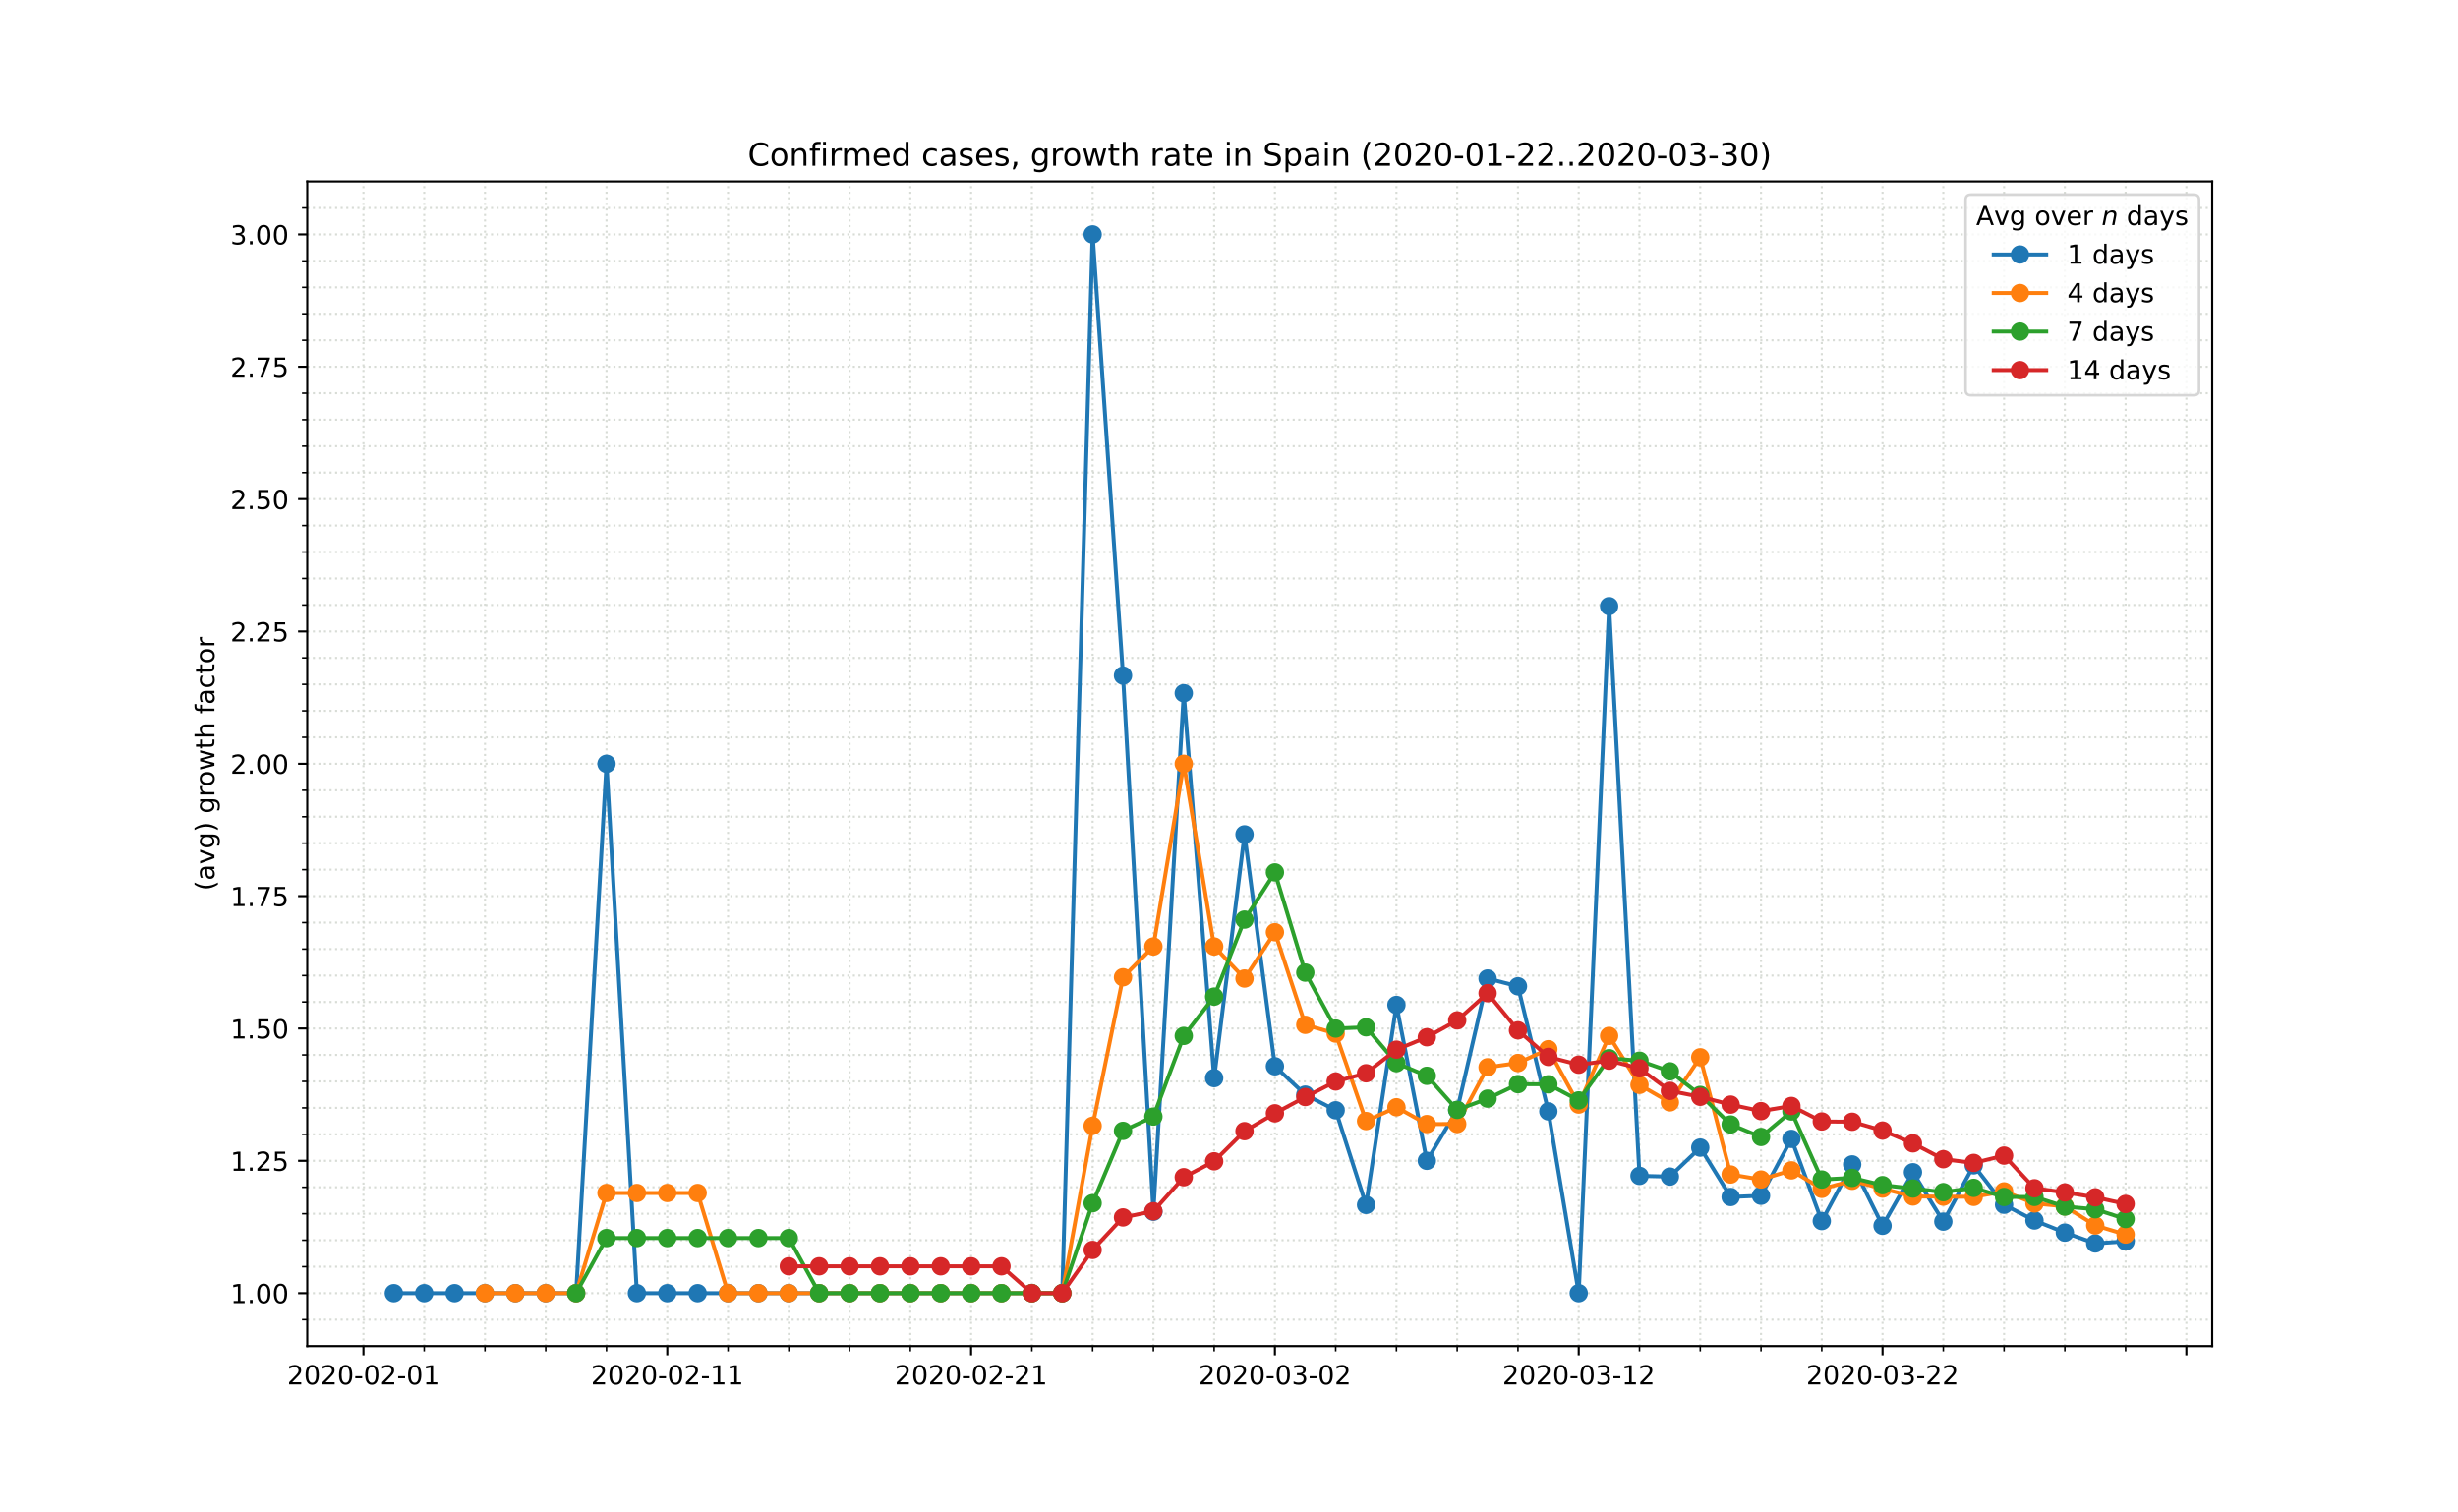 <?xml version="1.0" encoding="utf-8" standalone="no"?>
<!DOCTYPE svg PUBLIC "-//W3C//DTD SVG 1.1//EN"
  "http://www.w3.org/Graphics/SVG/1.1/DTD/svg11.dtd">
<!-- Created with matplotlib (https://matplotlib.org/) -->
<svg height="576pt" version="1.1" viewBox="0 0 936 576" width="936pt" xmlns="http://www.w3.org/2000/svg" xmlns:xlink="http://www.w3.org/1999/xlink">
 <defs>
  <style type="text/css">
*{stroke-linecap:butt;stroke-linejoin:round;}
  </style>
 </defs>
 <g id="figure_1">
  <g id="patch_1">
   <path d="M 0 576 
L 936 576 
L 936 0 
L 0 0 
z
" style="fill:#ffffff;"/>
  </g>
  <g id="axes_1">
   <g id="patch_2">
    <path d="M 117 512.64 
L 842.4 512.64 
L 842.4 69.12 
L 117 69.12 
z
" style="fill:#ffffff;"/>
   </g>
   <g id="matplotlib.axis_1">
    <g id="xtick_1">
     <g id="line2d_1">
      <path clip-path="url(#p4083cd0048)" d="M 138.403 512.64 
L 138.403 69.12 
" style="fill:none;stroke:#d8dcd6;stroke-dasharray:0.8,1.32;stroke-dashoffset:0;stroke-width:0.8;"/>
     </g>
     <g id="line2d_2">
      <defs>
       <path d="M 0 0 
L 0 3.5 
" id="mde06a5c97a" style="stroke:#000000;stroke-width:0.8;"/>
      </defs>
      <g>
       <use style="stroke:#000000;stroke-width:0.8;" x="138.403" xlink:href="#mde06a5c97a" y="512.64"/>
      </g>
     </g>
     <g id="text_1">
      <!-- 2020-02-01 -->
      <defs>
       <path d="M 19.188 8.297 
L 53.609 8.297 
L 53.609 0 
L 7.328 0 
L 7.328 8.297 
Q 12.938 14.109 22.625 23.891 
Q 32.328 33.688 34.812 36.531 
Q 39.547 41.844 41.422 45.531 
Q 43.312 49.219 43.312 52.781 
Q 43.312 58.594 39.234 62.25 
Q 35.156 65.922 28.609 65.922 
Q 23.969 65.922 18.812 64.312 
Q 13.672 62.703 7.812 59.422 
L 7.812 69.391 
Q 13.766 71.781 18.938 73 
Q 24.125 74.219 28.422 74.219 
Q 39.75 74.219 46.484 68.547 
Q 53.219 62.891 53.219 53.422 
Q 53.219 48.922 51.531 44.891 
Q 49.859 40.875 45.406 35.406 
Q 44.188 33.984 37.641 27.219 
Q 31.109 20.453 19.188 8.297 
z
" id="DejaVuSans-50"/>
       <path d="M 31.781 66.406 
Q 24.172 66.406 20.328 58.906 
Q 16.5 51.422 16.5 36.375 
Q 16.5 21.391 20.328 13.891 
Q 24.172 6.391 31.781 6.391 
Q 39.453 6.391 43.281 13.891 
Q 47.125 21.391 47.125 36.375 
Q 47.125 51.422 43.281 58.906 
Q 39.453 66.406 31.781 66.406 
z
M 31.781 74.219 
Q 44.047 74.219 50.516 64.516 
Q 56.984 54.828 56.984 36.375 
Q 56.984 17.969 50.516 8.266 
Q 44.047 -1.422 31.781 -1.422 
Q 19.531 -1.422 13.062 8.266 
Q 6.594 17.969 6.594 36.375 
Q 6.594 54.828 13.062 64.516 
Q 19.531 74.219 31.781 74.219 
z
" id="DejaVuSans-48"/>
       <path d="M 4.891 31.391 
L 31.203 31.391 
L 31.203 23.391 
L 4.891 23.391 
z
" id="DejaVuSans-45"/>
       <path d="M 12.406 8.297 
L 28.516 8.297 
L 28.516 63.922 
L 10.984 60.406 
L 10.984 69.391 
L 28.422 72.906 
L 38.281 72.906 
L 38.281 8.297 
L 54.391 8.297 
L 54.391 0 
L 12.406 0 
z
" id="DejaVuSans-49"/>
      </defs>
      <g transform="translate(109.346 527.238)scale(0.1 -0.1)">
       <use xlink:href="#DejaVuSans-50"/>
       <use x="63.623" xlink:href="#DejaVuSans-48"/>
       <use x="127.246" xlink:href="#DejaVuSans-50"/>
       <use x="190.869" xlink:href="#DejaVuSans-48"/>
       <use x="254.492" xlink:href="#DejaVuSans-45"/>
       <use x="290.576" xlink:href="#DejaVuSans-48"/>
       <use x="354.199" xlink:href="#DejaVuSans-50"/>
       <use x="417.822" xlink:href="#DejaVuSans-45"/>
       <use x="453.906" xlink:href="#DejaVuSans-48"/>
       <use x="517.529" xlink:href="#DejaVuSans-49"/>
      </g>
     </g>
    </g>
    <g id="xtick_2">
     <g id="line2d_3">
      <path clip-path="url(#p4083cd0048)" d="M 254.097 512.64 
L 254.097 69.12 
" style="fill:none;stroke:#d8dcd6;stroke-dasharray:0.8,1.32;stroke-dashoffset:0;stroke-width:0.8;"/>
     </g>
     <g id="line2d_4">
      <g>
       <use style="stroke:#000000;stroke-width:0.8;" x="254.097" xlink:href="#mde06a5c97a" y="512.64"/>
      </g>
     </g>
     <g id="text_2">
      <!-- 2020-02-11 -->
      <g transform="translate(225.039 527.238)scale(0.1 -0.1)">
       <use xlink:href="#DejaVuSans-50"/>
       <use x="63.623" xlink:href="#DejaVuSans-48"/>
       <use x="127.246" xlink:href="#DejaVuSans-50"/>
       <use x="190.869" xlink:href="#DejaVuSans-48"/>
       <use x="254.492" xlink:href="#DejaVuSans-45"/>
       <use x="290.576" xlink:href="#DejaVuSans-48"/>
       <use x="354.199" xlink:href="#DejaVuSans-50"/>
       <use x="417.822" xlink:href="#DejaVuSans-45"/>
       <use x="453.906" xlink:href="#DejaVuSans-49"/>
       <use x="517.529" xlink:href="#DejaVuSans-49"/>
      </g>
     </g>
    </g>
    <g id="xtick_3">
     <g id="line2d_5">
      <path clip-path="url(#p4083cd0048)" d="M 369.791 512.64 
L 369.791 69.12 
" style="fill:none;stroke:#d8dcd6;stroke-dasharray:0.8,1.32;stroke-dashoffset:0;stroke-width:0.8;"/>
     </g>
     <g id="line2d_6">
      <g>
       <use style="stroke:#000000;stroke-width:0.8;" x="369.791" xlink:href="#mde06a5c97a" y="512.64"/>
      </g>
     </g>
     <g id="text_3">
      <!-- 2020-02-21 -->
      <g transform="translate(340.733 527.238)scale(0.1 -0.1)">
       <use xlink:href="#DejaVuSans-50"/>
       <use x="63.623" xlink:href="#DejaVuSans-48"/>
       <use x="127.246" xlink:href="#DejaVuSans-50"/>
       <use x="190.869" xlink:href="#DejaVuSans-48"/>
       <use x="254.492" xlink:href="#DejaVuSans-45"/>
       <use x="290.576" xlink:href="#DejaVuSans-48"/>
       <use x="354.199" xlink:href="#DejaVuSans-50"/>
       <use x="417.822" xlink:href="#DejaVuSans-45"/>
       <use x="453.906" xlink:href="#DejaVuSans-50"/>
       <use x="517.529" xlink:href="#DejaVuSans-49"/>
      </g>
     </g>
    </g>
    <g id="xtick_4">
     <g id="line2d_7">
      <path clip-path="url(#p4083cd0048)" d="M 485.485 512.64 
L 485.485 69.12 
" style="fill:none;stroke:#d8dcd6;stroke-dasharray:0.8,1.32;stroke-dashoffset:0;stroke-width:0.8;"/>
     </g>
     <g id="line2d_8">
      <g>
       <use style="stroke:#000000;stroke-width:0.8;" x="485.485" xlink:href="#mde06a5c97a" y="512.64"/>
      </g>
     </g>
     <g id="text_4">
      <!-- 2020-03-02 -->
      <defs>
       <path d="M 40.578 39.312 
Q 47.656 37.797 51.625 33 
Q 55.609 28.219 55.609 21.188 
Q 55.609 10.406 48.188 4.484 
Q 40.766 -1.422 27.094 -1.422 
Q 22.516 -1.422 17.656 -0.516 
Q 12.797 0.391 7.625 2.203 
L 7.625 11.719 
Q 11.719 9.328 16.594 8.109 
Q 21.484 6.891 26.812 6.891 
Q 36.078 6.891 40.938 10.547 
Q 45.797 14.203 45.797 21.188 
Q 45.797 27.641 41.281 31.266 
Q 36.766 34.906 28.719 34.906 
L 20.219 34.906 
L 20.219 43.016 
L 29.109 43.016 
Q 36.375 43.016 40.234 45.922 
Q 44.094 48.828 44.094 54.297 
Q 44.094 59.906 40.109 62.906 
Q 36.141 65.922 28.719 65.922 
Q 24.656 65.922 20.016 65.031 
Q 15.375 64.156 9.812 62.312 
L 9.812 71.094 
Q 15.438 72.656 20.344 73.438 
Q 25.25 74.219 29.594 74.219 
Q 40.828 74.219 47.359 69.109 
Q 53.906 64.016 53.906 55.328 
Q 53.906 49.266 50.438 45.094 
Q 46.969 40.922 40.578 39.312 
z
" id="DejaVuSans-51"/>
      </defs>
      <g transform="translate(456.427 527.238)scale(0.1 -0.1)">
       <use xlink:href="#DejaVuSans-50"/>
       <use x="63.623" xlink:href="#DejaVuSans-48"/>
       <use x="127.246" xlink:href="#DejaVuSans-50"/>
       <use x="190.869" xlink:href="#DejaVuSans-48"/>
       <use x="254.492" xlink:href="#DejaVuSans-45"/>
       <use x="290.576" xlink:href="#DejaVuSans-48"/>
       <use x="354.199" xlink:href="#DejaVuSans-51"/>
       <use x="417.822" xlink:href="#DejaVuSans-45"/>
       <use x="453.906" xlink:href="#DejaVuSans-48"/>
       <use x="517.529" xlink:href="#DejaVuSans-50"/>
      </g>
     </g>
    </g>
    <g id="xtick_5">
     <g id="line2d_9">
      <path clip-path="url(#p4083cd0048)" d="M 601.178 512.64 
L 601.178 69.12 
" style="fill:none;stroke:#d8dcd6;stroke-dasharray:0.8,1.32;stroke-dashoffset:0;stroke-width:0.8;"/>
     </g>
     <g id="line2d_10">
      <g>
       <use style="stroke:#000000;stroke-width:0.8;" x="601.178" xlink:href="#mde06a5c97a" y="512.64"/>
      </g>
     </g>
     <g id="text_5">
      <!-- 2020-03-12 -->
      <g transform="translate(572.121 527.238)scale(0.1 -0.1)">
       <use xlink:href="#DejaVuSans-50"/>
       <use x="63.623" xlink:href="#DejaVuSans-48"/>
       <use x="127.246" xlink:href="#DejaVuSans-50"/>
       <use x="190.869" xlink:href="#DejaVuSans-48"/>
       <use x="254.492" xlink:href="#DejaVuSans-45"/>
       <use x="290.576" xlink:href="#DejaVuSans-48"/>
       <use x="354.199" xlink:href="#DejaVuSans-51"/>
       <use x="417.822" xlink:href="#DejaVuSans-45"/>
       <use x="453.906" xlink:href="#DejaVuSans-49"/>
       <use x="517.529" xlink:href="#DejaVuSans-50"/>
      </g>
     </g>
    </g>
    <g id="xtick_6">
     <g id="line2d_11">
      <path clip-path="url(#p4083cd0048)" d="M 716.872 512.64 
L 716.872 69.12 
" style="fill:none;stroke:#d8dcd6;stroke-dasharray:0.8,1.32;stroke-dashoffset:0;stroke-width:0.8;"/>
     </g>
     <g id="line2d_12">
      <g>
       <use style="stroke:#000000;stroke-width:0.8;" x="716.872" xlink:href="#mde06a5c97a" y="512.64"/>
      </g>
     </g>
     <g id="text_6">
      <!-- 2020-03-22 -->
      <g transform="translate(687.814 527.238)scale(0.1 -0.1)">
       <use xlink:href="#DejaVuSans-50"/>
       <use x="63.623" xlink:href="#DejaVuSans-48"/>
       <use x="127.246" xlink:href="#DejaVuSans-50"/>
       <use x="190.869" xlink:href="#DejaVuSans-48"/>
       <use x="254.492" xlink:href="#DejaVuSans-45"/>
       <use x="290.576" xlink:href="#DejaVuSans-48"/>
       <use x="354.199" xlink:href="#DejaVuSans-51"/>
       <use x="417.822" xlink:href="#DejaVuSans-45"/>
       <use x="453.906" xlink:href="#DejaVuSans-50"/>
       <use x="517.529" xlink:href="#DejaVuSans-50"/>
      </g>
     </g>
    </g>
    <g id="xtick_7">
     <g id="line2d_13">
      <path clip-path="url(#p4083cd0048)" d="M 832.566 512.64 
L 832.566 69.12 
" style="fill:none;stroke:#d8dcd6;stroke-dasharray:0.8,1.32;stroke-dashoffset:0;stroke-width:0.8;"/>
     </g>
     <g id="line2d_14">
      <g>
       <use style="stroke:#000000;stroke-width:0.8;" x="832.566" xlink:href="#mde06a5c97a" y="512.64"/>
      </g>
     </g>
    </g>
    <g id="xtick_8">
     <g id="line2d_15">
      <path clip-path="url(#p4083cd0048)" d="M 161.542 512.64 
L 161.542 69.12 
" style="fill:none;stroke:#d8dcd6;stroke-dasharray:0.8,1.32;stroke-dashoffset:0;stroke-width:0.8;"/>
     </g>
     <g id="line2d_16">
      <defs>
       <path d="M 0 0 
L 0 2 
" id="m6da74c5e69" style="stroke:#000000;stroke-width:0.6;"/>
      </defs>
      <g>
       <use style="stroke:#000000;stroke-width:0.6;" x="161.542" xlink:href="#m6da74c5e69" y="512.64"/>
      </g>
     </g>
    </g>
    <g id="xtick_9">
     <g id="line2d_17">
      <path clip-path="url(#p4083cd0048)" d="M 184.681 512.64 
L 184.681 69.12 
" style="fill:none;stroke:#d8dcd6;stroke-dasharray:0.8,1.32;stroke-dashoffset:0;stroke-width:0.8;"/>
     </g>
     <g id="line2d_18">
      <g>
       <use style="stroke:#000000;stroke-width:0.6;" x="184.681" xlink:href="#m6da74c5e69" y="512.64"/>
      </g>
     </g>
    </g>
    <g id="xtick_10">
     <g id="line2d_19">
      <path clip-path="url(#p4083cd0048)" d="M 207.82 512.64 
L 207.82 69.12 
" style="fill:none;stroke:#d8dcd6;stroke-dasharray:0.8,1.32;stroke-dashoffset:0;stroke-width:0.8;"/>
     </g>
     <g id="line2d_20">
      <g>
       <use style="stroke:#000000;stroke-width:0.6;" x="207.82" xlink:href="#m6da74c5e69" y="512.64"/>
      </g>
     </g>
    </g>
    <g id="xtick_11">
     <g id="line2d_21">
      <path clip-path="url(#p4083cd0048)" d="M 230.958 512.64 
L 230.958 69.12 
" style="fill:none;stroke:#d8dcd6;stroke-dasharray:0.8,1.32;stroke-dashoffset:0;stroke-width:0.8;"/>
     </g>
     <g id="line2d_22">
      <g>
       <use style="stroke:#000000;stroke-width:0.6;" x="230.958" xlink:href="#m6da74c5e69" y="512.64"/>
      </g>
     </g>
    </g>
    <g id="xtick_12">
     <g id="line2d_23">
      <path clip-path="url(#p4083cd0048)" d="M 277.236 512.64 
L 277.236 69.12 
" style="fill:none;stroke:#d8dcd6;stroke-dasharray:0.8,1.32;stroke-dashoffset:0;stroke-width:0.8;"/>
     </g>
     <g id="line2d_24">
      <g>
       <use style="stroke:#000000;stroke-width:0.6;" x="277.236" xlink:href="#m6da74c5e69" y="512.64"/>
      </g>
     </g>
    </g>
    <g id="xtick_13">
     <g id="line2d_25">
      <path clip-path="url(#p4083cd0048)" d="M 300.375 512.64 
L 300.375 69.12 
" style="fill:none;stroke:#d8dcd6;stroke-dasharray:0.8,1.32;stroke-dashoffset:0;stroke-width:0.8;"/>
     </g>
     <g id="line2d_26">
      <g>
       <use style="stroke:#000000;stroke-width:0.6;" x="300.375" xlink:href="#m6da74c5e69" y="512.64"/>
      </g>
     </g>
    </g>
    <g id="xtick_14">
     <g id="line2d_27">
      <path clip-path="url(#p4083cd0048)" d="M 323.513 512.64 
L 323.513 69.12 
" style="fill:none;stroke:#d8dcd6;stroke-dasharray:0.8,1.32;stroke-dashoffset:0;stroke-width:0.8;"/>
     </g>
     <g id="line2d_28">
      <g>
       <use style="stroke:#000000;stroke-width:0.6;" x="323.513" xlink:href="#m6da74c5e69" y="512.64"/>
      </g>
     </g>
    </g>
    <g id="xtick_15">
     <g id="line2d_29">
      <path clip-path="url(#p4083cd0048)" d="M 346.652 512.64 
L 346.652 69.12 
" style="fill:none;stroke:#d8dcd6;stroke-dasharray:0.8,1.32;stroke-dashoffset:0;stroke-width:0.8;"/>
     </g>
     <g id="line2d_30">
      <g>
       <use style="stroke:#000000;stroke-width:0.6;" x="346.652" xlink:href="#m6da74c5e69" y="512.64"/>
      </g>
     </g>
    </g>
    <g id="xtick_16">
     <g id="line2d_31">
      <path clip-path="url(#p4083cd0048)" d="M 392.93 512.64 
L 392.93 69.12 
" style="fill:none;stroke:#d8dcd6;stroke-dasharray:0.8,1.32;stroke-dashoffset:0;stroke-width:0.8;"/>
     </g>
     <g id="line2d_32">
      <g>
       <use style="stroke:#000000;stroke-width:0.6;" x="392.93" xlink:href="#m6da74c5e69" y="512.64"/>
      </g>
     </g>
    </g>
    <g id="xtick_17">
     <g id="line2d_33">
      <path clip-path="url(#p4083cd0048)" d="M 416.068 512.64 
L 416.068 69.12 
" style="fill:none;stroke:#d8dcd6;stroke-dasharray:0.8,1.32;stroke-dashoffset:0;stroke-width:0.8;"/>
     </g>
     <g id="line2d_34">
      <g>
       <use style="stroke:#000000;stroke-width:0.6;" x="416.068" xlink:href="#m6da74c5e69" y="512.64"/>
      </g>
     </g>
    </g>
    <g id="xtick_18">
     <g id="line2d_35">
      <path clip-path="url(#p4083cd0048)" d="M 439.207 512.64 
L 439.207 69.12 
" style="fill:none;stroke:#d8dcd6;stroke-dasharray:0.8,1.32;stroke-dashoffset:0;stroke-width:0.8;"/>
     </g>
     <g id="line2d_36">
      <g>
       <use style="stroke:#000000;stroke-width:0.6;" x="439.207" xlink:href="#m6da74c5e69" y="512.64"/>
      </g>
     </g>
    </g>
    <g id="xtick_19">
     <g id="line2d_37">
      <path clip-path="url(#p4083cd0048)" d="M 462.346 512.64 
L 462.346 69.12 
" style="fill:none;stroke:#d8dcd6;stroke-dasharray:0.8,1.32;stroke-dashoffset:0;stroke-width:0.8;"/>
     </g>
     <g id="line2d_38">
      <g>
       <use style="stroke:#000000;stroke-width:0.6;" x="462.346" xlink:href="#m6da74c5e69" y="512.64"/>
      </g>
     </g>
    </g>
    <g id="xtick_20">
     <g id="line2d_39">
      <path clip-path="url(#p4083cd0048)" d="M 508.623 512.64 
L 508.623 69.12 
" style="fill:none;stroke:#d8dcd6;stroke-dasharray:0.8,1.32;stroke-dashoffset:0;stroke-width:0.8;"/>
     </g>
     <g id="line2d_40">
      <g>
       <use style="stroke:#000000;stroke-width:0.6;" x="508.623" xlink:href="#m6da74c5e69" y="512.64"/>
      </g>
     </g>
    </g>
    <g id="xtick_21">
     <g id="line2d_41">
      <path clip-path="url(#p4083cd0048)" d="M 531.762 512.64 
L 531.762 69.12 
" style="fill:none;stroke:#d8dcd6;stroke-dasharray:0.8,1.32;stroke-dashoffset:0;stroke-width:0.8;"/>
     </g>
     <g id="line2d_42">
      <g>
       <use style="stroke:#000000;stroke-width:0.6;" x="531.762" xlink:href="#m6da74c5e69" y="512.64"/>
      </g>
     </g>
    </g>
    <g id="xtick_22">
     <g id="line2d_43">
      <path clip-path="url(#p4083cd0048)" d="M 554.901 512.64 
L 554.901 69.12 
" style="fill:none;stroke:#d8dcd6;stroke-dasharray:0.8,1.32;stroke-dashoffset:0;stroke-width:0.8;"/>
     </g>
     <g id="line2d_44">
      <g>
       <use style="stroke:#000000;stroke-width:0.6;" x="554.901" xlink:href="#m6da74c5e69" y="512.64"/>
      </g>
     </g>
    </g>
    <g id="xtick_23">
     <g id="line2d_45">
      <path clip-path="url(#p4083cd0048)" d="M 578.04 512.64 
L 578.04 69.12 
" style="fill:none;stroke:#d8dcd6;stroke-dasharray:0.8,1.32;stroke-dashoffset:0;stroke-width:0.8;"/>
     </g>
     <g id="line2d_46">
      <g>
       <use style="stroke:#000000;stroke-width:0.6;" x="578.04" xlink:href="#m6da74c5e69" y="512.64"/>
      </g>
     </g>
    </g>
    <g id="xtick_24">
     <g id="line2d_47">
      <path clip-path="url(#p4083cd0048)" d="M 624.317 512.64 
L 624.317 69.12 
" style="fill:none;stroke:#d8dcd6;stroke-dasharray:0.8,1.32;stroke-dashoffset:0;stroke-width:0.8;"/>
     </g>
     <g id="line2d_48">
      <g>
       <use style="stroke:#000000;stroke-width:0.6;" x="624.317" xlink:href="#m6da74c5e69" y="512.64"/>
      </g>
     </g>
    </g>
    <g id="xtick_25">
     <g id="line2d_49">
      <path clip-path="url(#p4083cd0048)" d="M 647.456 512.64 
L 647.456 69.12 
" style="fill:none;stroke:#d8dcd6;stroke-dasharray:0.8,1.32;stroke-dashoffset:0;stroke-width:0.8;"/>
     </g>
     <g id="line2d_50">
      <g>
       <use style="stroke:#000000;stroke-width:0.6;" x="647.456" xlink:href="#m6da74c5e69" y="512.64"/>
      </g>
     </g>
    </g>
    <g id="xtick_26">
     <g id="line2d_51">
      <path clip-path="url(#p4083cd0048)" d="M 670.595 512.64 
L 670.595 69.12 
" style="fill:none;stroke:#d8dcd6;stroke-dasharray:0.8,1.32;stroke-dashoffset:0;stroke-width:0.8;"/>
     </g>
     <g id="line2d_52">
      <g>
       <use style="stroke:#000000;stroke-width:0.6;" x="670.595" xlink:href="#m6da74c5e69" y="512.64"/>
      </g>
     </g>
    </g>
    <g id="xtick_27">
     <g id="line2d_53">
      <path clip-path="url(#p4083cd0048)" d="M 693.733 512.64 
L 693.733 69.12 
" style="fill:none;stroke:#d8dcd6;stroke-dasharray:0.8,1.32;stroke-dashoffset:0;stroke-width:0.8;"/>
     </g>
     <g id="line2d_54">
      <g>
       <use style="stroke:#000000;stroke-width:0.6;" x="693.733" xlink:href="#m6da74c5e69" y="512.64"/>
      </g>
     </g>
    </g>
    <g id="xtick_28">
     <g id="line2d_55">
      <path clip-path="url(#p4083cd0048)" d="M 740.011 512.64 
L 740.011 69.12 
" style="fill:none;stroke:#d8dcd6;stroke-dasharray:0.8,1.32;stroke-dashoffset:0;stroke-width:0.8;"/>
     </g>
     <g id="line2d_56">
      <g>
       <use style="stroke:#000000;stroke-width:0.6;" x="740.011" xlink:href="#m6da74c5e69" y="512.64"/>
      </g>
     </g>
    </g>
    <g id="xtick_29">
     <g id="line2d_57">
      <path clip-path="url(#p4083cd0048)" d="M 763.15 512.64 
L 763.15 69.12 
" style="fill:none;stroke:#d8dcd6;stroke-dasharray:0.8,1.32;stroke-dashoffset:0;stroke-width:0.8;"/>
     </g>
     <g id="line2d_58">
      <g>
       <use style="stroke:#000000;stroke-width:0.6;" x="763.15" xlink:href="#m6da74c5e69" y="512.64"/>
      </g>
     </g>
    </g>
    <g id="xtick_30">
     <g id="line2d_59">
      <path clip-path="url(#p4083cd0048)" d="M 786.289 512.64 
L 786.289 69.12 
" style="fill:none;stroke:#d8dcd6;stroke-dasharray:0.8,1.32;stroke-dashoffset:0;stroke-width:0.8;"/>
     </g>
     <g id="line2d_60">
      <g>
       <use style="stroke:#000000;stroke-width:0.6;" x="786.289" xlink:href="#m6da74c5e69" y="512.64"/>
      </g>
     </g>
    </g>
    <g id="xtick_31">
     <g id="line2d_61">
      <path clip-path="url(#p4083cd0048)" d="M 809.427 512.64 
L 809.427 69.12 
" style="fill:none;stroke:#d8dcd6;stroke-dasharray:0.8,1.32;stroke-dashoffset:0;stroke-width:0.8;"/>
     </g>
     <g id="line2d_62">
      <g>
       <use style="stroke:#000000;stroke-width:0.6;" x="809.427" xlink:href="#m6da74c5e69" y="512.64"/>
      </g>
     </g>
    </g>
   </g>
   <g id="matplotlib.axis_2">
    <g id="ytick_1">
     <g id="line2d_63">
      <path clip-path="url(#p4083cd0048)" d="M 117 492.48 
L 842.4 492.48 
" style="fill:none;stroke:#d8dcd6;stroke-dasharray:0.8,1.32;stroke-dashoffset:0;stroke-width:0.8;"/>
     </g>
     <g id="line2d_64">
      <defs>
       <path d="M 0 0 
L -3.5 0 
" id="m43c07d90c4" style="stroke:#000000;stroke-width:0.8;"/>
      </defs>
      <g>
       <use style="stroke:#000000;stroke-width:0.8;" x="117" xlink:href="#m43c07d90c4" y="492.48"/>
      </g>
     </g>
     <g id="text_7">
      <!-- 1.00 -->
      <defs>
       <path d="M 10.688 12.406 
L 21 12.406 
L 21 0 
L 10.688 0 
z
" id="DejaVuSans-46"/>
      </defs>
      <g transform="translate(87.734 496.279)scale(0.1 -0.1)">
       <use xlink:href="#DejaVuSans-49"/>
       <use x="63.623" xlink:href="#DejaVuSans-46"/>
       <use x="95.41" xlink:href="#DejaVuSans-48"/>
       <use x="159.033" xlink:href="#DejaVuSans-48"/>
      </g>
     </g>
    </g>
    <g id="ytick_2">
     <g id="line2d_65">
      <path clip-path="url(#p4083cd0048)" d="M 117 442.08 
L 842.4 442.08 
" style="fill:none;stroke:#d8dcd6;stroke-dasharray:0.8,1.32;stroke-dashoffset:0;stroke-width:0.8;"/>
     </g>
     <g id="line2d_66">
      <g>
       <use style="stroke:#000000;stroke-width:0.8;" x="117" xlink:href="#m43c07d90c4" y="442.08"/>
      </g>
     </g>
     <g id="text_8">
      <!-- 1.25 -->
      <defs>
       <path d="M 10.797 72.906 
L 49.516 72.906 
L 49.516 64.594 
L 19.828 64.594 
L 19.828 46.734 
Q 21.969 47.469 24.109 47.828 
Q 26.266 48.188 28.422 48.188 
Q 40.625 48.188 47.75 41.5 
Q 54.891 34.812 54.891 23.391 
Q 54.891 11.625 47.562 5.094 
Q 40.234 -1.422 26.906 -1.422 
Q 22.312 -1.422 17.547 -0.641 
Q 12.797 0.141 7.719 1.703 
L 7.719 11.625 
Q 12.109 9.234 16.797 8.062 
Q 21.484 6.891 26.703 6.891 
Q 35.156 6.891 40.078 11.328 
Q 45.016 15.766 45.016 23.391 
Q 45.016 31 40.078 35.438 
Q 35.156 39.891 26.703 39.891 
Q 22.75 39.891 18.812 39.016 
Q 14.891 38.141 10.797 36.281 
z
" id="DejaVuSans-53"/>
      </defs>
      <g transform="translate(87.734 445.879)scale(0.1 -0.1)">
       <use xlink:href="#DejaVuSans-49"/>
       <use x="63.623" xlink:href="#DejaVuSans-46"/>
       <use x="95.41" xlink:href="#DejaVuSans-50"/>
       <use x="159.033" xlink:href="#DejaVuSans-53"/>
      </g>
     </g>
    </g>
    <g id="ytick_3">
     <g id="line2d_67">
      <path clip-path="url(#p4083cd0048)" d="M 117 391.68 
L 842.4 391.68 
" style="fill:none;stroke:#d8dcd6;stroke-dasharray:0.8,1.32;stroke-dashoffset:0;stroke-width:0.8;"/>
     </g>
     <g id="line2d_68">
      <g>
       <use style="stroke:#000000;stroke-width:0.8;" x="117" xlink:href="#m43c07d90c4" y="391.68"/>
      </g>
     </g>
     <g id="text_9">
      <!-- 1.50 -->
      <g transform="translate(87.734 395.479)scale(0.1 -0.1)">
       <use xlink:href="#DejaVuSans-49"/>
       <use x="63.623" xlink:href="#DejaVuSans-46"/>
       <use x="95.41" xlink:href="#DejaVuSans-53"/>
       <use x="159.033" xlink:href="#DejaVuSans-48"/>
      </g>
     </g>
    </g>
    <g id="ytick_4">
     <g id="line2d_69">
      <path clip-path="url(#p4083cd0048)" d="M 117 341.28 
L 842.4 341.28 
" style="fill:none;stroke:#d8dcd6;stroke-dasharray:0.8,1.32;stroke-dashoffset:0;stroke-width:0.8;"/>
     </g>
     <g id="line2d_70">
      <g>
       <use style="stroke:#000000;stroke-width:0.8;" x="117" xlink:href="#m43c07d90c4" y="341.28"/>
      </g>
     </g>
     <g id="text_10">
      <!-- 1.75 -->
      <defs>
       <path d="M 8.203 72.906 
L 55.078 72.906 
L 55.078 68.703 
L 28.609 0 
L 18.312 0 
L 43.219 64.594 
L 8.203 64.594 
z
" id="DejaVuSans-55"/>
      </defs>
      <g transform="translate(87.734 345.079)scale(0.1 -0.1)">
       <use xlink:href="#DejaVuSans-49"/>
       <use x="63.623" xlink:href="#DejaVuSans-46"/>
       <use x="95.41" xlink:href="#DejaVuSans-55"/>
       <use x="159.033" xlink:href="#DejaVuSans-53"/>
      </g>
     </g>
    </g>
    <g id="ytick_5">
     <g id="line2d_71">
      <path clip-path="url(#p4083cd0048)" d="M 117 290.88 
L 842.4 290.88 
" style="fill:none;stroke:#d8dcd6;stroke-dasharray:0.8,1.32;stroke-dashoffset:0;stroke-width:0.8;"/>
     </g>
     <g id="line2d_72">
      <g>
       <use style="stroke:#000000;stroke-width:0.8;" x="117" xlink:href="#m43c07d90c4" y="290.88"/>
      </g>
     </g>
     <g id="text_11">
      <!-- 2.00 -->
      <g transform="translate(87.734 294.679)scale(0.1 -0.1)">
       <use xlink:href="#DejaVuSans-50"/>
       <use x="63.623" xlink:href="#DejaVuSans-46"/>
       <use x="95.41" xlink:href="#DejaVuSans-48"/>
       <use x="159.033" xlink:href="#DejaVuSans-48"/>
      </g>
     </g>
    </g>
    <g id="ytick_6">
     <g id="line2d_73">
      <path clip-path="url(#p4083cd0048)" d="M 117 240.48 
L 842.4 240.48 
" style="fill:none;stroke:#d8dcd6;stroke-dasharray:0.8,1.32;stroke-dashoffset:0;stroke-width:0.8;"/>
     </g>
     <g id="line2d_74">
      <g>
       <use style="stroke:#000000;stroke-width:0.8;" x="117" xlink:href="#m43c07d90c4" y="240.48"/>
      </g>
     </g>
     <g id="text_12">
      <!-- 2.25 -->
      <g transform="translate(87.734 244.279)scale(0.1 -0.1)">
       <use xlink:href="#DejaVuSans-50"/>
       <use x="63.623" xlink:href="#DejaVuSans-46"/>
       <use x="95.41" xlink:href="#DejaVuSans-50"/>
       <use x="159.033" xlink:href="#DejaVuSans-53"/>
      </g>
     </g>
    </g>
    <g id="ytick_7">
     <g id="line2d_75">
      <path clip-path="url(#p4083cd0048)" d="M 117 190.08 
L 842.4 190.08 
" style="fill:none;stroke:#d8dcd6;stroke-dasharray:0.8,1.32;stroke-dashoffset:0;stroke-width:0.8;"/>
     </g>
     <g id="line2d_76">
      <g>
       <use style="stroke:#000000;stroke-width:0.8;" x="117" xlink:href="#m43c07d90c4" y="190.08"/>
      </g>
     </g>
     <g id="text_13">
      <!-- 2.50 -->
      <g transform="translate(87.734 193.879)scale(0.1 -0.1)">
       <use xlink:href="#DejaVuSans-50"/>
       <use x="63.623" xlink:href="#DejaVuSans-46"/>
       <use x="95.41" xlink:href="#DejaVuSans-53"/>
       <use x="159.033" xlink:href="#DejaVuSans-48"/>
      </g>
     </g>
    </g>
    <g id="ytick_8">
     <g id="line2d_77">
      <path clip-path="url(#p4083cd0048)" d="M 117 139.68 
L 842.4 139.68 
" style="fill:none;stroke:#d8dcd6;stroke-dasharray:0.8,1.32;stroke-dashoffset:0;stroke-width:0.8;"/>
     </g>
     <g id="line2d_78">
      <g>
       <use style="stroke:#000000;stroke-width:0.8;" x="117" xlink:href="#m43c07d90c4" y="139.68"/>
      </g>
     </g>
     <g id="text_14">
      <!-- 2.75 -->
      <g transform="translate(87.734 143.479)scale(0.1 -0.1)">
       <use xlink:href="#DejaVuSans-50"/>
       <use x="63.623" xlink:href="#DejaVuSans-46"/>
       <use x="95.41" xlink:href="#DejaVuSans-55"/>
       <use x="159.033" xlink:href="#DejaVuSans-53"/>
      </g>
     </g>
    </g>
    <g id="ytick_9">
     <g id="line2d_79">
      <path clip-path="url(#p4083cd0048)" d="M 117 89.28 
L 842.4 89.28 
" style="fill:none;stroke:#d8dcd6;stroke-dasharray:0.8,1.32;stroke-dashoffset:0;stroke-width:0.8;"/>
     </g>
     <g id="line2d_80">
      <g>
       <use style="stroke:#000000;stroke-width:0.8;" x="117" xlink:href="#m43c07d90c4" y="89.28"/>
      </g>
     </g>
     <g id="text_15">
      <!-- 3.00 -->
      <g transform="translate(87.734 93.079)scale(0.1 -0.1)">
       <use xlink:href="#DejaVuSans-51"/>
       <use x="63.623" xlink:href="#DejaVuSans-46"/>
       <use x="95.41" xlink:href="#DejaVuSans-48"/>
       <use x="159.033" xlink:href="#DejaVuSans-48"/>
      </g>
     </g>
    </g>
    <g id="ytick_10">
     <g id="line2d_81">
      <path clip-path="url(#p4083cd0048)" d="M 117 502.56 
L 842.4 502.56 
" style="fill:none;stroke:#d8dcd6;stroke-dasharray:0.8,1.32;stroke-dashoffset:0;stroke-width:0.8;"/>
     </g>
     <g id="line2d_82">
      <defs>
       <path d="M 0 0 
L -2 0 
" id="mce938320a4" style="stroke:#000000;stroke-width:0.6;"/>
      </defs>
      <g>
       <use style="stroke:#000000;stroke-width:0.6;" x="117" xlink:href="#mce938320a4" y="502.56"/>
      </g>
     </g>
    </g>
    <g id="ytick_11">
     <g id="line2d_83">
      <path clip-path="url(#p4083cd0048)" d="M 117 482.4 
L 842.4 482.4 
" style="fill:none;stroke:#d8dcd6;stroke-dasharray:0.8,1.32;stroke-dashoffset:0;stroke-width:0.8;"/>
     </g>
     <g id="line2d_84">
      <g>
       <use style="stroke:#000000;stroke-width:0.6;" x="117" xlink:href="#mce938320a4" y="482.4"/>
      </g>
     </g>
    </g>
    <g id="ytick_12">
     <g id="line2d_85">
      <path clip-path="url(#p4083cd0048)" d="M 117 472.32 
L 842.4 472.32 
" style="fill:none;stroke:#d8dcd6;stroke-dasharray:0.8,1.32;stroke-dashoffset:0;stroke-width:0.8;"/>
     </g>
     <g id="line2d_86">
      <g>
       <use style="stroke:#000000;stroke-width:0.6;" x="117" xlink:href="#mce938320a4" y="472.32"/>
      </g>
     </g>
    </g>
    <g id="ytick_13">
     <g id="line2d_87">
      <path clip-path="url(#p4083cd0048)" d="M 117 462.24 
L 842.4 462.24 
" style="fill:none;stroke:#d8dcd6;stroke-dasharray:0.8,1.32;stroke-dashoffset:0;stroke-width:0.8;"/>
     </g>
     <g id="line2d_88">
      <g>
       <use style="stroke:#000000;stroke-width:0.6;" x="117" xlink:href="#mce938320a4" y="462.24"/>
      </g>
     </g>
    </g>
    <g id="ytick_14">
     <g id="line2d_89">
      <path clip-path="url(#p4083cd0048)" d="M 117 452.16 
L 842.4 452.16 
" style="fill:none;stroke:#d8dcd6;stroke-dasharray:0.8,1.32;stroke-dashoffset:0;stroke-width:0.8;"/>
     </g>
     <g id="line2d_90">
      <g>
       <use style="stroke:#000000;stroke-width:0.6;" x="117" xlink:href="#mce938320a4" y="452.16"/>
      </g>
     </g>
    </g>
    <g id="ytick_15">
     <g id="line2d_91">
      <path clip-path="url(#p4083cd0048)" d="M 117 432 
L 842.4 432 
" style="fill:none;stroke:#d8dcd6;stroke-dasharray:0.8,1.32;stroke-dashoffset:0;stroke-width:0.8;"/>
     </g>
     <g id="line2d_92">
      <g>
       <use style="stroke:#000000;stroke-width:0.6;" x="117" xlink:href="#mce938320a4" y="432"/>
      </g>
     </g>
    </g>
    <g id="ytick_16">
     <g id="line2d_93">
      <path clip-path="url(#p4083cd0048)" d="M 117 421.92 
L 842.4 421.92 
" style="fill:none;stroke:#d8dcd6;stroke-dasharray:0.8,1.32;stroke-dashoffset:0;stroke-width:0.8;"/>
     </g>
     <g id="line2d_94">
      <g>
       <use style="stroke:#000000;stroke-width:0.6;" x="117" xlink:href="#mce938320a4" y="421.92"/>
      </g>
     </g>
    </g>
    <g id="ytick_17">
     <g id="line2d_95">
      <path clip-path="url(#p4083cd0048)" d="M 117 411.84 
L 842.4 411.84 
" style="fill:none;stroke:#d8dcd6;stroke-dasharray:0.8,1.32;stroke-dashoffset:0;stroke-width:0.8;"/>
     </g>
     <g id="line2d_96">
      <g>
       <use style="stroke:#000000;stroke-width:0.6;" x="117" xlink:href="#mce938320a4" y="411.84"/>
      </g>
     </g>
    </g>
    <g id="ytick_18">
     <g id="line2d_97">
      <path clip-path="url(#p4083cd0048)" d="M 117 401.76 
L 842.4 401.76 
" style="fill:none;stroke:#d8dcd6;stroke-dasharray:0.8,1.32;stroke-dashoffset:0;stroke-width:0.8;"/>
     </g>
     <g id="line2d_98">
      <g>
       <use style="stroke:#000000;stroke-width:0.6;" x="117" xlink:href="#mce938320a4" y="401.76"/>
      </g>
     </g>
    </g>
    <g id="ytick_19">
     <g id="line2d_99">
      <path clip-path="url(#p4083cd0048)" d="M 117 381.6 
L 842.4 381.6 
" style="fill:none;stroke:#d8dcd6;stroke-dasharray:0.8,1.32;stroke-dashoffset:0;stroke-width:0.8;"/>
     </g>
     <g id="line2d_100">
      <g>
       <use style="stroke:#000000;stroke-width:0.6;" x="117" xlink:href="#mce938320a4" y="381.6"/>
      </g>
     </g>
    </g>
    <g id="ytick_20">
     <g id="line2d_101">
      <path clip-path="url(#p4083cd0048)" d="M 117 371.52 
L 842.4 371.52 
" style="fill:none;stroke:#d8dcd6;stroke-dasharray:0.8,1.32;stroke-dashoffset:0;stroke-width:0.8;"/>
     </g>
     <g id="line2d_102">
      <g>
       <use style="stroke:#000000;stroke-width:0.6;" x="117" xlink:href="#mce938320a4" y="371.52"/>
      </g>
     </g>
    </g>
    <g id="ytick_21">
     <g id="line2d_103">
      <path clip-path="url(#p4083cd0048)" d="M 117 361.44 
L 842.4 361.44 
" style="fill:none;stroke:#d8dcd6;stroke-dasharray:0.8,1.32;stroke-dashoffset:0;stroke-width:0.8;"/>
     </g>
     <g id="line2d_104">
      <g>
       <use style="stroke:#000000;stroke-width:0.6;" x="117" xlink:href="#mce938320a4" y="361.44"/>
      </g>
     </g>
    </g>
    <g id="ytick_22">
     <g id="line2d_105">
      <path clip-path="url(#p4083cd0048)" d="M 117 351.36 
L 842.4 351.36 
" style="fill:none;stroke:#d8dcd6;stroke-dasharray:0.8,1.32;stroke-dashoffset:0;stroke-width:0.8;"/>
     </g>
     <g id="line2d_106">
      <g>
       <use style="stroke:#000000;stroke-width:0.6;" x="117" xlink:href="#mce938320a4" y="351.36"/>
      </g>
     </g>
    </g>
    <g id="ytick_23">
     <g id="line2d_107">
      <path clip-path="url(#p4083cd0048)" d="M 117 331.2 
L 842.4 331.2 
" style="fill:none;stroke:#d8dcd6;stroke-dasharray:0.8,1.32;stroke-dashoffset:0;stroke-width:0.8;"/>
     </g>
     <g id="line2d_108">
      <g>
       <use style="stroke:#000000;stroke-width:0.6;" x="117" xlink:href="#mce938320a4" y="331.2"/>
      </g>
     </g>
    </g>
    <g id="ytick_24">
     <g id="line2d_109">
      <path clip-path="url(#p4083cd0048)" d="M 117 321.12 
L 842.4 321.12 
" style="fill:none;stroke:#d8dcd6;stroke-dasharray:0.8,1.32;stroke-dashoffset:0;stroke-width:0.8;"/>
     </g>
     <g id="line2d_110">
      <g>
       <use style="stroke:#000000;stroke-width:0.6;" x="117" xlink:href="#mce938320a4" y="321.12"/>
      </g>
     </g>
    </g>
    <g id="ytick_25">
     <g id="line2d_111">
      <path clip-path="url(#p4083cd0048)" d="M 117 311.04 
L 842.4 311.04 
" style="fill:none;stroke:#d8dcd6;stroke-dasharray:0.8,1.32;stroke-dashoffset:0;stroke-width:0.8;"/>
     </g>
     <g id="line2d_112">
      <g>
       <use style="stroke:#000000;stroke-width:0.6;" x="117" xlink:href="#mce938320a4" y="311.04"/>
      </g>
     </g>
    </g>
    <g id="ytick_26">
     <g id="line2d_113">
      <path clip-path="url(#p4083cd0048)" d="M 117 300.96 
L 842.4 300.96 
" style="fill:none;stroke:#d8dcd6;stroke-dasharray:0.8,1.32;stroke-dashoffset:0;stroke-width:0.8;"/>
     </g>
     <g id="line2d_114">
      <g>
       <use style="stroke:#000000;stroke-width:0.6;" x="117" xlink:href="#mce938320a4" y="300.96"/>
      </g>
     </g>
    </g>
    <g id="ytick_27">
     <g id="line2d_115">
      <path clip-path="url(#p4083cd0048)" d="M 117 280.8 
L 842.4 280.8 
" style="fill:none;stroke:#d8dcd6;stroke-dasharray:0.8,1.32;stroke-dashoffset:0;stroke-width:0.8;"/>
     </g>
     <g id="line2d_116">
      <g>
       <use style="stroke:#000000;stroke-width:0.6;" x="117" xlink:href="#mce938320a4" y="280.8"/>
      </g>
     </g>
    </g>
    <g id="ytick_28">
     <g id="line2d_117">
      <path clip-path="url(#p4083cd0048)" d="M 117 270.72 
L 842.4 270.72 
" style="fill:none;stroke:#d8dcd6;stroke-dasharray:0.8,1.32;stroke-dashoffset:0;stroke-width:0.8;"/>
     </g>
     <g id="line2d_118">
      <g>
       <use style="stroke:#000000;stroke-width:0.6;" x="117" xlink:href="#mce938320a4" y="270.72"/>
      </g>
     </g>
    </g>
    <g id="ytick_29">
     <g id="line2d_119">
      <path clip-path="url(#p4083cd0048)" d="M 117 260.64 
L 842.4 260.64 
" style="fill:none;stroke:#d8dcd6;stroke-dasharray:0.8,1.32;stroke-dashoffset:0;stroke-width:0.8;"/>
     </g>
     <g id="line2d_120">
      <g>
       <use style="stroke:#000000;stroke-width:0.6;" x="117" xlink:href="#mce938320a4" y="260.64"/>
      </g>
     </g>
    </g>
    <g id="ytick_30">
     <g id="line2d_121">
      <path clip-path="url(#p4083cd0048)" d="M 117 250.56 
L 842.4 250.56 
" style="fill:none;stroke:#d8dcd6;stroke-dasharray:0.8,1.32;stroke-dashoffset:0;stroke-width:0.8;"/>
     </g>
     <g id="line2d_122">
      <g>
       <use style="stroke:#000000;stroke-width:0.6;" x="117" xlink:href="#mce938320a4" y="250.56"/>
      </g>
     </g>
    </g>
    <g id="ytick_31">
     <g id="line2d_123">
      <path clip-path="url(#p4083cd0048)" d="M 117 230.4 
L 842.4 230.4 
" style="fill:none;stroke:#d8dcd6;stroke-dasharray:0.8,1.32;stroke-dashoffset:0;stroke-width:0.8;"/>
     </g>
     <g id="line2d_124">
      <g>
       <use style="stroke:#000000;stroke-width:0.6;" x="117" xlink:href="#mce938320a4" y="230.4"/>
      </g>
     </g>
    </g>
    <g id="ytick_32">
     <g id="line2d_125">
      <path clip-path="url(#p4083cd0048)" d="M 117 220.32 
L 842.4 220.32 
" style="fill:none;stroke:#d8dcd6;stroke-dasharray:0.8,1.32;stroke-dashoffset:0;stroke-width:0.8;"/>
     </g>
     <g id="line2d_126">
      <g>
       <use style="stroke:#000000;stroke-width:0.6;" x="117" xlink:href="#mce938320a4" y="220.32"/>
      </g>
     </g>
    </g>
    <g id="ytick_33">
     <g id="line2d_127">
      <path clip-path="url(#p4083cd0048)" d="M 117 210.24 
L 842.4 210.24 
" style="fill:none;stroke:#d8dcd6;stroke-dasharray:0.8,1.32;stroke-dashoffset:0;stroke-width:0.8;"/>
     </g>
     <g id="line2d_128">
      <g>
       <use style="stroke:#000000;stroke-width:0.6;" x="117" xlink:href="#mce938320a4" y="210.24"/>
      </g>
     </g>
    </g>
    <g id="ytick_34">
     <g id="line2d_129">
      <path clip-path="url(#p4083cd0048)" d="M 117 200.16 
L 842.4 200.16 
" style="fill:none;stroke:#d8dcd6;stroke-dasharray:0.8,1.32;stroke-dashoffset:0;stroke-width:0.8;"/>
     </g>
     <g id="line2d_130">
      <g>
       <use style="stroke:#000000;stroke-width:0.6;" x="117" xlink:href="#mce938320a4" y="200.16"/>
      </g>
     </g>
    </g>
    <g id="ytick_35">
     <g id="line2d_131">
      <path clip-path="url(#p4083cd0048)" d="M 117 180 
L 842.4 180 
" style="fill:none;stroke:#d8dcd6;stroke-dasharray:0.8,1.32;stroke-dashoffset:0;stroke-width:0.8;"/>
     </g>
     <g id="line2d_132">
      <g>
       <use style="stroke:#000000;stroke-width:0.6;" x="117" xlink:href="#mce938320a4" y="180"/>
      </g>
     </g>
    </g>
    <g id="ytick_36">
     <g id="line2d_133">
      <path clip-path="url(#p4083cd0048)" d="M 117 169.92 
L 842.4 169.92 
" style="fill:none;stroke:#d8dcd6;stroke-dasharray:0.8,1.32;stroke-dashoffset:0;stroke-width:0.8;"/>
     </g>
     <g id="line2d_134">
      <g>
       <use style="stroke:#000000;stroke-width:0.6;" x="117" xlink:href="#mce938320a4" y="169.92"/>
      </g>
     </g>
    </g>
    <g id="ytick_37">
     <g id="line2d_135">
      <path clip-path="url(#p4083cd0048)" d="M 117 159.84 
L 842.4 159.84 
" style="fill:none;stroke:#d8dcd6;stroke-dasharray:0.8,1.32;stroke-dashoffset:0;stroke-width:0.8;"/>
     </g>
     <g id="line2d_136">
      <g>
       <use style="stroke:#000000;stroke-width:0.6;" x="117" xlink:href="#mce938320a4" y="159.84"/>
      </g>
     </g>
    </g>
    <g id="ytick_38">
     <g id="line2d_137">
      <path clip-path="url(#p4083cd0048)" d="M 117 149.76 
L 842.4 149.76 
" style="fill:none;stroke:#d8dcd6;stroke-dasharray:0.8,1.32;stroke-dashoffset:0;stroke-width:0.8;"/>
     </g>
     <g id="line2d_138">
      <g>
       <use style="stroke:#000000;stroke-width:0.6;" x="117" xlink:href="#mce938320a4" y="149.76"/>
      </g>
     </g>
    </g>
    <g id="ytick_39">
     <g id="line2d_139">
      <path clip-path="url(#p4083cd0048)" d="M 117 129.6 
L 842.4 129.6 
" style="fill:none;stroke:#d8dcd6;stroke-dasharray:0.8,1.32;stroke-dashoffset:0;stroke-width:0.8;"/>
     </g>
     <g id="line2d_140">
      <g>
       <use style="stroke:#000000;stroke-width:0.6;" x="117" xlink:href="#mce938320a4" y="129.6"/>
      </g>
     </g>
    </g>
    <g id="ytick_40">
     <g id="line2d_141">
      <path clip-path="url(#p4083cd0048)" d="M 117 119.52 
L 842.4 119.52 
" style="fill:none;stroke:#d8dcd6;stroke-dasharray:0.8,1.32;stroke-dashoffset:0;stroke-width:0.8;"/>
     </g>
     <g id="line2d_142">
      <g>
       <use style="stroke:#000000;stroke-width:0.6;" x="117" xlink:href="#mce938320a4" y="119.52"/>
      </g>
     </g>
    </g>
    <g id="ytick_41">
     <g id="line2d_143">
      <path clip-path="url(#p4083cd0048)" d="M 117 109.44 
L 842.4 109.44 
" style="fill:none;stroke:#d8dcd6;stroke-dasharray:0.8,1.32;stroke-dashoffset:0;stroke-width:0.8;"/>
     </g>
     <g id="line2d_144">
      <g>
       <use style="stroke:#000000;stroke-width:0.6;" x="117" xlink:href="#mce938320a4" y="109.44"/>
      </g>
     </g>
    </g>
    <g id="ytick_42">
     <g id="line2d_145">
      <path clip-path="url(#p4083cd0048)" d="M 117 99.36 
L 842.4 99.36 
" style="fill:none;stroke:#d8dcd6;stroke-dasharray:0.8,1.32;stroke-dashoffset:0;stroke-width:0.8;"/>
     </g>
     <g id="line2d_146">
      <g>
       <use style="stroke:#000000;stroke-width:0.6;" x="117" xlink:href="#mce938320a4" y="99.36"/>
      </g>
     </g>
    </g>
    <g id="ytick_43">
     <g id="line2d_147">
      <path clip-path="url(#p4083cd0048)" d="M 117 79.2 
L 842.4 79.2 
" style="fill:none;stroke:#d8dcd6;stroke-dasharray:0.8,1.32;stroke-dashoffset:0;stroke-width:0.8;"/>
     </g>
     <g id="line2d_148">
      <g>
       <use style="stroke:#000000;stroke-width:0.6;" x="117" xlink:href="#mce938320a4" y="79.2"/>
      </g>
     </g>
    </g>
    <g id="text_16">
     <!-- (avg) growth factor -->
     <defs>
      <path d="M 31 75.875 
Q 24.469 64.656 21.281 53.656 
Q 18.109 42.672 18.109 31.391 
Q 18.109 20.125 21.312 9.062 
Q 24.516 -2 31 -13.188 
L 23.188 -13.188 
Q 15.875 -1.703 12.234 9.375 
Q 8.594 20.453 8.594 31.391 
Q 8.594 42.281 12.203 53.312 
Q 15.828 64.359 23.188 75.875 
z
" id="DejaVuSans-40"/>
      <path d="M 34.281 27.484 
Q 23.391 27.484 19.188 25 
Q 14.984 22.516 14.984 16.5 
Q 14.984 11.719 18.141 8.906 
Q 21.297 6.109 26.703 6.109 
Q 34.188 6.109 38.703 11.406 
Q 43.219 16.703 43.219 25.484 
L 43.219 27.484 
z
M 52.203 31.203 
L 52.203 0 
L 43.219 0 
L 43.219 8.297 
Q 40.141 3.328 35.547 0.953 
Q 30.953 -1.422 24.312 -1.422 
Q 15.922 -1.422 10.953 3.297 
Q 6 8.016 6 15.922 
Q 6 25.141 12.172 29.828 
Q 18.359 34.516 30.609 34.516 
L 43.219 34.516 
L 43.219 35.406 
Q 43.219 41.609 39.141 45 
Q 35.062 48.391 27.688 48.391 
Q 23 48.391 18.547 47.266 
Q 14.109 46.141 10.016 43.891 
L 10.016 52.203 
Q 14.938 54.109 19.578 55.047 
Q 24.219 56 28.609 56 
Q 40.484 56 46.344 49.844 
Q 52.203 43.703 52.203 31.203 
z
" id="DejaVuSans-97"/>
      <path d="M 2.984 54.688 
L 12.5 54.688 
L 29.594 8.797 
L 46.688 54.688 
L 56.203 54.688 
L 35.688 0 
L 23.484 0 
z
" id="DejaVuSans-118"/>
      <path d="M 45.406 27.984 
Q 45.406 37.75 41.375 43.109 
Q 37.359 48.484 30.078 48.484 
Q 22.859 48.484 18.828 43.109 
Q 14.797 37.75 14.797 27.984 
Q 14.797 18.266 18.828 12.891 
Q 22.859 7.516 30.078 7.516 
Q 37.359 7.516 41.375 12.891 
Q 45.406 18.266 45.406 27.984 
z
M 54.391 6.781 
Q 54.391 -7.172 48.188 -13.984 
Q 42 -20.797 29.203 -20.797 
Q 24.469 -20.797 20.266 -20.094 
Q 16.062 -19.391 12.109 -17.922 
L 12.109 -9.188 
Q 16.062 -11.328 19.922 -12.344 
Q 23.781 -13.375 27.781 -13.375 
Q 36.625 -13.375 41.016 -8.766 
Q 45.406 -4.156 45.406 5.172 
L 45.406 9.625 
Q 42.625 4.781 38.281 2.391 
Q 33.938 0 27.875 0 
Q 17.828 0 11.672 7.656 
Q 5.516 15.328 5.516 27.984 
Q 5.516 40.672 11.672 48.328 
Q 17.828 56 27.875 56 
Q 33.938 56 38.281 53.609 
Q 42.625 51.219 45.406 46.391 
L 45.406 54.688 
L 54.391 54.688 
z
" id="DejaVuSans-103"/>
      <path d="M 8.016 75.875 
L 15.828 75.875 
Q 23.141 64.359 26.781 53.312 
Q 30.422 42.281 30.422 31.391 
Q 30.422 20.453 26.781 9.375 
Q 23.141 -1.703 15.828 -13.188 
L 8.016 -13.188 
Q 14.5 -2 17.703 9.062 
Q 20.906 20.125 20.906 31.391 
Q 20.906 42.672 17.703 53.656 
Q 14.5 64.656 8.016 75.875 
z
" id="DejaVuSans-41"/>
      <path id="DejaVuSans-32"/>
      <path d="M 41.109 46.297 
Q 39.594 47.172 37.812 47.578 
Q 36.031 48 33.891 48 
Q 26.266 48 22.188 43.047 
Q 18.109 38.094 18.109 28.812 
L 18.109 0 
L 9.078 0 
L 9.078 54.688 
L 18.109 54.688 
L 18.109 46.188 
Q 20.953 51.172 25.484 53.578 
Q 30.031 56 36.531 56 
Q 37.453 56 38.578 55.875 
Q 39.703 55.766 41.062 55.516 
z
" id="DejaVuSans-114"/>
      <path d="M 30.609 48.391 
Q 23.391 48.391 19.188 42.75 
Q 14.984 37.109 14.984 27.297 
Q 14.984 17.484 19.156 11.844 
Q 23.344 6.203 30.609 6.203 
Q 37.797 6.203 41.984 11.859 
Q 46.188 17.531 46.188 27.297 
Q 46.188 37.016 41.984 42.703 
Q 37.797 48.391 30.609 48.391 
z
M 30.609 56 
Q 42.328 56 49.016 48.375 
Q 55.719 40.766 55.719 27.297 
Q 55.719 13.875 49.016 6.219 
Q 42.328 -1.422 30.609 -1.422 
Q 18.844 -1.422 12.172 6.219 
Q 5.516 13.875 5.516 27.297 
Q 5.516 40.766 12.172 48.375 
Q 18.844 56 30.609 56 
z
" id="DejaVuSans-111"/>
      <path d="M 4.203 54.688 
L 13.188 54.688 
L 24.422 12.016 
L 35.594 54.688 
L 46.188 54.688 
L 57.422 12.016 
L 68.609 54.688 
L 77.594 54.688 
L 63.281 0 
L 52.688 0 
L 40.922 44.828 
L 29.109 0 
L 18.5 0 
z
" id="DejaVuSans-119"/>
      <path d="M 18.312 70.219 
L 18.312 54.688 
L 36.812 54.688 
L 36.812 47.703 
L 18.312 47.703 
L 18.312 18.016 
Q 18.312 11.328 20.141 9.422 
Q 21.969 7.516 27.594 7.516 
L 36.812 7.516 
L 36.812 0 
L 27.594 0 
Q 17.188 0 13.234 3.875 
Q 9.281 7.766 9.281 18.016 
L 9.281 47.703 
L 2.688 47.703 
L 2.688 54.688 
L 9.281 54.688 
L 9.281 70.219 
z
" id="DejaVuSans-116"/>
      <path d="M 54.891 33.016 
L 54.891 0 
L 45.906 0 
L 45.906 32.719 
Q 45.906 40.484 42.875 44.328 
Q 39.844 48.188 33.797 48.188 
Q 26.516 48.188 22.312 43.547 
Q 18.109 38.922 18.109 30.906 
L 18.109 0 
L 9.078 0 
L 9.078 75.984 
L 18.109 75.984 
L 18.109 46.188 
Q 21.344 51.125 25.703 53.562 
Q 30.078 56 35.797 56 
Q 45.219 56 50.047 50.172 
Q 54.891 44.344 54.891 33.016 
z
" id="DejaVuSans-104"/>
      <path d="M 37.109 75.984 
L 37.109 68.5 
L 28.516 68.5 
Q 23.688 68.5 21.797 66.547 
Q 19.922 64.594 19.922 59.516 
L 19.922 54.688 
L 34.719 54.688 
L 34.719 47.703 
L 19.922 47.703 
L 19.922 0 
L 10.891 0 
L 10.891 47.703 
L 2.297 47.703 
L 2.297 54.688 
L 10.891 54.688 
L 10.891 58.5 
Q 10.891 67.625 15.141 71.797 
Q 19.391 75.984 28.609 75.984 
z
" id="DejaVuSans-102"/>
      <path d="M 48.781 52.594 
L 48.781 44.188 
Q 44.969 46.297 41.141 47.344 
Q 37.312 48.391 33.406 48.391 
Q 24.656 48.391 19.812 42.844 
Q 14.984 37.312 14.984 27.297 
Q 14.984 17.281 19.812 11.734 
Q 24.656 6.203 33.406 6.203 
Q 37.312 6.203 41.141 7.25 
Q 44.969 8.297 48.781 10.406 
L 48.781 2.094 
Q 45.016 0.344 40.984 -0.531 
Q 36.969 -1.422 32.422 -1.422 
Q 20.062 -1.422 12.781 6.344 
Q 5.516 14.109 5.516 27.297 
Q 5.516 40.672 12.859 48.328 
Q 20.219 56 33.016 56 
Q 37.156 56 41.109 55.141 
Q 45.062 54.297 48.781 52.594 
z
" id="DejaVuSans-99"/>
     </defs>
     <g transform="translate(81.655 339.2)rotate(-90)scale(0.1 -0.1)">
      <use xlink:href="#DejaVuSans-40"/>
      <use x="39.014" xlink:href="#DejaVuSans-97"/>
      <use x="100.293" xlink:href="#DejaVuSans-118"/>
      <use x="159.473" xlink:href="#DejaVuSans-103"/>
      <use x="222.949" xlink:href="#DejaVuSans-41"/>
      <use x="261.963" xlink:href="#DejaVuSans-32"/>
      <use x="293.75" xlink:href="#DejaVuSans-103"/>
      <use x="357.227" xlink:href="#DejaVuSans-114"/>
      <use x="396.09" xlink:href="#DejaVuSans-111"/>
      <use x="457.271" xlink:href="#DejaVuSans-119"/>
      <use x="539.059" xlink:href="#DejaVuSans-116"/>
      <use x="578.268" xlink:href="#DejaVuSans-104"/>
      <use x="641.646" xlink:href="#DejaVuSans-32"/>
      <use x="673.434" xlink:href="#DejaVuSans-102"/>
      <use x="708.639" xlink:href="#DejaVuSans-97"/>
      <use x="769.918" xlink:href="#DejaVuSans-99"/>
      <use x="824.898" xlink:href="#DejaVuSans-116"/>
      <use x="864.107" xlink:href="#DejaVuSans-111"/>
      <use x="925.289" xlink:href="#DejaVuSans-114"/>
     </g>
    </g>
   </g>
   <g id="line2d_149">
    <path clip-path="url(#p4083cd0048)" d="M 149.973 492.48 
L 161.542 492.48 
L 173.111 492.48 
L 184.681 492.48 
L 196.25 492.48 
L 207.82 492.48 
L 219.389 492.48 
L 230.958 290.88 
L 242.528 492.48 
L 254.097 492.48 
L 265.667 492.48 
L 277.236 492.48 
L 288.805 492.48 
L 300.375 492.48 
L 311.944 492.48 
L 323.513 492.48 
L 335.083 492.48 
L 346.652 492.48 
L 358.222 492.48 
L 369.791 492.48 
L 381.36 492.48 
L 392.93 492.48 
L 404.499 492.48 
L 416.068 89.28 
L 427.638 257.28 
L 439.207 461.465 
L 450.777 264 
L 462.346 410.58 
L 473.915 317.76 
L 485.485 406.08 
L 497.054 416.88 
L 508.623 422.836 
L 520.193 458.88 
L 531.762 382.729 
L 543.332 442.08 
L 554.901 422.726 
L 566.47 372.658 
L 578.04 375.616 
L 589.609 423.258 
L 601.178 492.48 
L 612.748 230.852 
L 624.317 447.821 
L 635.887 448.097 
L 647.456 437.052 
L 659.025 455.859 
L 670.595 455.379 
L 682.164 433.739 
L 693.733 465.017 
L 705.303 443.448 
L 716.872 466.825 
L 728.442 446.434 
L 740.011 465.232 
L 751.58 443.805 
L 763.15 458.805 
L 774.719 464.804 
L 786.289 469.424 
L 797.858 473.555 
L 809.427 472.735 
" style="fill:none;stroke:#1f77b4;stroke-linecap:square;stroke-width:1.5;"/>
    <defs>
     <path d="M 0 3 
C 0.796 3 1.559 2.684 2.121 2.121 
C 2.684 1.559 3 0.796 3 0 
C 3 -0.796 2.684 -1.559 2.121 -2.121 
C 1.559 -2.684 0.796 -3 0 -3 
C -0.796 -3 -1.559 -2.684 -2.121 -2.121 
C -2.684 -1.559 -3 -0.796 -3 0 
C -3 0.796 -2.684 1.559 -2.121 2.121 
C -1.559 2.684 -0.796 3 0 3 
z
" id="mb2c8b56cd7" style="stroke:#1f77b4;"/>
    </defs>
    <g clip-path="url(#p4083cd0048)">
     <use style="fill:#1f77b4;stroke:#1f77b4;" x="149.973" xlink:href="#mb2c8b56cd7" y="492.48"/>
     <use style="fill:#1f77b4;stroke:#1f77b4;" x="161.542" xlink:href="#mb2c8b56cd7" y="492.48"/>
     <use style="fill:#1f77b4;stroke:#1f77b4;" x="173.111" xlink:href="#mb2c8b56cd7" y="492.48"/>
     <use style="fill:#1f77b4;stroke:#1f77b4;" x="184.681" xlink:href="#mb2c8b56cd7" y="492.48"/>
     <use style="fill:#1f77b4;stroke:#1f77b4;" x="196.25" xlink:href="#mb2c8b56cd7" y="492.48"/>
     <use style="fill:#1f77b4;stroke:#1f77b4;" x="207.82" xlink:href="#mb2c8b56cd7" y="492.48"/>
     <use style="fill:#1f77b4;stroke:#1f77b4;" x="219.389" xlink:href="#mb2c8b56cd7" y="492.48"/>
     <use style="fill:#1f77b4;stroke:#1f77b4;" x="230.958" xlink:href="#mb2c8b56cd7" y="290.88"/>
     <use style="fill:#1f77b4;stroke:#1f77b4;" x="242.528" xlink:href="#mb2c8b56cd7" y="492.48"/>
     <use style="fill:#1f77b4;stroke:#1f77b4;" x="254.097" xlink:href="#mb2c8b56cd7" y="492.48"/>
     <use style="fill:#1f77b4;stroke:#1f77b4;" x="265.667" xlink:href="#mb2c8b56cd7" y="492.48"/>
     <use style="fill:#1f77b4;stroke:#1f77b4;" x="277.236" xlink:href="#mb2c8b56cd7" y="492.48"/>
     <use style="fill:#1f77b4;stroke:#1f77b4;" x="288.805" xlink:href="#mb2c8b56cd7" y="492.48"/>
     <use style="fill:#1f77b4;stroke:#1f77b4;" x="300.375" xlink:href="#mb2c8b56cd7" y="492.48"/>
     <use style="fill:#1f77b4;stroke:#1f77b4;" x="311.944" xlink:href="#mb2c8b56cd7" y="492.48"/>
     <use style="fill:#1f77b4;stroke:#1f77b4;" x="323.513" xlink:href="#mb2c8b56cd7" y="492.48"/>
     <use style="fill:#1f77b4;stroke:#1f77b4;" x="335.083" xlink:href="#mb2c8b56cd7" y="492.48"/>
     <use style="fill:#1f77b4;stroke:#1f77b4;" x="346.652" xlink:href="#mb2c8b56cd7" y="492.48"/>
     <use style="fill:#1f77b4;stroke:#1f77b4;" x="358.222" xlink:href="#mb2c8b56cd7" y="492.48"/>
     <use style="fill:#1f77b4;stroke:#1f77b4;" x="369.791" xlink:href="#mb2c8b56cd7" y="492.48"/>
     <use style="fill:#1f77b4;stroke:#1f77b4;" x="381.36" xlink:href="#mb2c8b56cd7" y="492.48"/>
     <use style="fill:#1f77b4;stroke:#1f77b4;" x="392.93" xlink:href="#mb2c8b56cd7" y="492.48"/>
     <use style="fill:#1f77b4;stroke:#1f77b4;" x="404.499" xlink:href="#mb2c8b56cd7" y="492.48"/>
     <use style="fill:#1f77b4;stroke:#1f77b4;" x="416.068" xlink:href="#mb2c8b56cd7" y="89.28"/>
     <use style="fill:#1f77b4;stroke:#1f77b4;" x="427.638" xlink:href="#mb2c8b56cd7" y="257.28"/>
     <use style="fill:#1f77b4;stroke:#1f77b4;" x="439.207" xlink:href="#mb2c8b56cd7" y="461.465"/>
     <use style="fill:#1f77b4;stroke:#1f77b4;" x="450.777" xlink:href="#mb2c8b56cd7" y="264"/>
     <use style="fill:#1f77b4;stroke:#1f77b4;" x="462.346" xlink:href="#mb2c8b56cd7" y="410.58"/>
     <use style="fill:#1f77b4;stroke:#1f77b4;" x="473.915" xlink:href="#mb2c8b56cd7" y="317.76"/>
     <use style="fill:#1f77b4;stroke:#1f77b4;" x="485.485" xlink:href="#mb2c8b56cd7" y="406.08"/>
     <use style="fill:#1f77b4;stroke:#1f77b4;" x="497.054" xlink:href="#mb2c8b56cd7" y="416.88"/>
     <use style="fill:#1f77b4;stroke:#1f77b4;" x="508.623" xlink:href="#mb2c8b56cd7" y="422.836"/>
     <use style="fill:#1f77b4;stroke:#1f77b4;" x="520.193" xlink:href="#mb2c8b56cd7" y="458.88"/>
     <use style="fill:#1f77b4;stroke:#1f77b4;" x="531.762" xlink:href="#mb2c8b56cd7" y="382.729"/>
     <use style="fill:#1f77b4;stroke:#1f77b4;" x="543.332" xlink:href="#mb2c8b56cd7" y="442.08"/>
     <use style="fill:#1f77b4;stroke:#1f77b4;" x="554.901" xlink:href="#mb2c8b56cd7" y="422.726"/>
     <use style="fill:#1f77b4;stroke:#1f77b4;" x="566.47" xlink:href="#mb2c8b56cd7" y="372.658"/>
     <use style="fill:#1f77b4;stroke:#1f77b4;" x="578.04" xlink:href="#mb2c8b56cd7" y="375.616"/>
     <use style="fill:#1f77b4;stroke:#1f77b4;" x="589.609" xlink:href="#mb2c8b56cd7" y="423.258"/>
     <use style="fill:#1f77b4;stroke:#1f77b4;" x="601.178" xlink:href="#mb2c8b56cd7" y="492.48"/>
     <use style="fill:#1f77b4;stroke:#1f77b4;" x="612.748" xlink:href="#mb2c8b56cd7" y="230.852"/>
     <use style="fill:#1f77b4;stroke:#1f77b4;" x="624.317" xlink:href="#mb2c8b56cd7" y="447.821"/>
     <use style="fill:#1f77b4;stroke:#1f77b4;" x="635.887" xlink:href="#mb2c8b56cd7" y="448.097"/>
     <use style="fill:#1f77b4;stroke:#1f77b4;" x="647.456" xlink:href="#mb2c8b56cd7" y="437.052"/>
     <use style="fill:#1f77b4;stroke:#1f77b4;" x="659.025" xlink:href="#mb2c8b56cd7" y="455.859"/>
     <use style="fill:#1f77b4;stroke:#1f77b4;" x="670.595" xlink:href="#mb2c8b56cd7" y="455.379"/>
     <use style="fill:#1f77b4;stroke:#1f77b4;" x="682.164" xlink:href="#mb2c8b56cd7" y="433.739"/>
     <use style="fill:#1f77b4;stroke:#1f77b4;" x="693.733" xlink:href="#mb2c8b56cd7" y="465.017"/>
     <use style="fill:#1f77b4;stroke:#1f77b4;" x="705.303" xlink:href="#mb2c8b56cd7" y="443.448"/>
     <use style="fill:#1f77b4;stroke:#1f77b4;" x="716.872" xlink:href="#mb2c8b56cd7" y="466.825"/>
     <use style="fill:#1f77b4;stroke:#1f77b4;" x="728.442" xlink:href="#mb2c8b56cd7" y="446.434"/>
     <use style="fill:#1f77b4;stroke:#1f77b4;" x="740.011" xlink:href="#mb2c8b56cd7" y="465.232"/>
     <use style="fill:#1f77b4;stroke:#1f77b4;" x="751.58" xlink:href="#mb2c8b56cd7" y="443.805"/>
     <use style="fill:#1f77b4;stroke:#1f77b4;" x="763.15" xlink:href="#mb2c8b56cd7" y="458.805"/>
     <use style="fill:#1f77b4;stroke:#1f77b4;" x="774.719" xlink:href="#mb2c8b56cd7" y="464.804"/>
     <use style="fill:#1f77b4;stroke:#1f77b4;" x="786.289" xlink:href="#mb2c8b56cd7" y="469.424"/>
     <use style="fill:#1f77b4;stroke:#1f77b4;" x="797.858" xlink:href="#mb2c8b56cd7" y="473.555"/>
     <use style="fill:#1f77b4;stroke:#1f77b4;" x="809.427" xlink:href="#mb2c8b56cd7" y="472.735"/>
    </g>
   </g>
   <g id="line2d_150">
    <path clip-path="url(#p4083cd0048)" d="M 184.681 492.48 
L 196.25 492.48 
L 207.82 492.48 
L 219.389 492.48 
L 230.958 454.336 
L 242.528 454.336 
L 254.097 454.336 
L 265.667 454.336 
L 277.236 492.48 
L 288.805 492.48 
L 300.375 492.48 
L 311.944 492.48 
L 323.513 492.48 
L 335.083 492.48 
L 346.652 492.48 
L 358.222 492.48 
L 369.791 492.48 
L 381.36 492.48 
L 392.93 492.48 
L 404.499 492.48 
L 416.068 428.759 
L 427.638 372.182 
L 439.207 360.457 
L 450.777 290.88 
L 462.346 360.457 
L 473.915 372.659 
L 485.485 355.031 
L 497.054 390.29 
L 508.623 393.628 
L 520.193 426.936 
L 531.762 421.678 
L 543.332 428.092 
L 554.901 428.065 
L 566.47 406.462 
L 578.04 404.834 
L 589.609 399.578 
L 601.178 420.662 
L 612.748 394.504 
L 624.317 413.155 
L 635.887 419.831 
L 647.456 402.661 
L 659.025 447.297 
L 670.595 449.213 
L 682.164 445.716 
L 693.733 452.766 
L 705.303 449.682 
L 716.872 452.666 
L 728.442 455.665 
L 740.011 455.721 
L 751.58 455.806 
L 763.15 453.73 
L 774.719 458.317 
L 786.289 459.404 
L 797.858 466.713 
L 809.427 470.156 
" style="fill:none;stroke:#ff7f0e;stroke-linecap:square;stroke-width:1.5;"/>
    <defs>
     <path d="M 0 3 
C 0.796 3 1.559 2.684 2.121 2.121 
C 2.684 1.559 3 0.796 3 0 
C 3 -0.796 2.684 -1.559 2.121 -2.121 
C 1.559 -2.684 0.796 -3 0 -3 
C -0.796 -3 -1.559 -2.684 -2.121 -2.121 
C -2.684 -1.559 -3 -0.796 -3 0 
C -3 0.796 -2.684 1.559 -2.121 2.121 
C -1.559 2.684 -0.796 3 0 3 
z
" id="me5e39dfe9e" style="stroke:#ff7f0e;"/>
    </defs>
    <g clip-path="url(#p4083cd0048)">
     <use style="fill:#ff7f0e;stroke:#ff7f0e;" x="184.681" xlink:href="#me5e39dfe9e" y="492.48"/>
     <use style="fill:#ff7f0e;stroke:#ff7f0e;" x="196.25" xlink:href="#me5e39dfe9e" y="492.48"/>
     <use style="fill:#ff7f0e;stroke:#ff7f0e;" x="207.82" xlink:href="#me5e39dfe9e" y="492.48"/>
     <use style="fill:#ff7f0e;stroke:#ff7f0e;" x="219.389" xlink:href="#me5e39dfe9e" y="492.48"/>
     <use style="fill:#ff7f0e;stroke:#ff7f0e;" x="230.958" xlink:href="#me5e39dfe9e" y="454.336"/>
     <use style="fill:#ff7f0e;stroke:#ff7f0e;" x="242.528" xlink:href="#me5e39dfe9e" y="454.336"/>
     <use style="fill:#ff7f0e;stroke:#ff7f0e;" x="254.097" xlink:href="#me5e39dfe9e" y="454.336"/>
     <use style="fill:#ff7f0e;stroke:#ff7f0e;" x="265.667" xlink:href="#me5e39dfe9e" y="454.336"/>
     <use style="fill:#ff7f0e;stroke:#ff7f0e;" x="277.236" xlink:href="#me5e39dfe9e" y="492.48"/>
     <use style="fill:#ff7f0e;stroke:#ff7f0e;" x="288.805" xlink:href="#me5e39dfe9e" y="492.48"/>
     <use style="fill:#ff7f0e;stroke:#ff7f0e;" x="300.375" xlink:href="#me5e39dfe9e" y="492.48"/>
     <use style="fill:#ff7f0e;stroke:#ff7f0e;" x="311.944" xlink:href="#me5e39dfe9e" y="492.48"/>
     <use style="fill:#ff7f0e;stroke:#ff7f0e;" x="323.513" xlink:href="#me5e39dfe9e" y="492.48"/>
     <use style="fill:#ff7f0e;stroke:#ff7f0e;" x="335.083" xlink:href="#me5e39dfe9e" y="492.48"/>
     <use style="fill:#ff7f0e;stroke:#ff7f0e;" x="346.652" xlink:href="#me5e39dfe9e" y="492.48"/>
     <use style="fill:#ff7f0e;stroke:#ff7f0e;" x="358.222" xlink:href="#me5e39dfe9e" y="492.48"/>
     <use style="fill:#ff7f0e;stroke:#ff7f0e;" x="369.791" xlink:href="#me5e39dfe9e" y="492.48"/>
     <use style="fill:#ff7f0e;stroke:#ff7f0e;" x="381.36" xlink:href="#me5e39dfe9e" y="492.48"/>
     <use style="fill:#ff7f0e;stroke:#ff7f0e;" x="392.93" xlink:href="#me5e39dfe9e" y="492.48"/>
     <use style="fill:#ff7f0e;stroke:#ff7f0e;" x="404.499" xlink:href="#me5e39dfe9e" y="492.48"/>
     <use style="fill:#ff7f0e;stroke:#ff7f0e;" x="416.068" xlink:href="#me5e39dfe9e" y="428.759"/>
     <use style="fill:#ff7f0e;stroke:#ff7f0e;" x="427.638" xlink:href="#me5e39dfe9e" y="372.182"/>
     <use style="fill:#ff7f0e;stroke:#ff7f0e;" x="439.207" xlink:href="#me5e39dfe9e" y="360.457"/>
     <use style="fill:#ff7f0e;stroke:#ff7f0e;" x="450.777" xlink:href="#me5e39dfe9e" y="290.88"/>
     <use style="fill:#ff7f0e;stroke:#ff7f0e;" x="462.346" xlink:href="#me5e39dfe9e" y="360.457"/>
     <use style="fill:#ff7f0e;stroke:#ff7f0e;" x="473.915" xlink:href="#me5e39dfe9e" y="372.659"/>
     <use style="fill:#ff7f0e;stroke:#ff7f0e;" x="485.485" xlink:href="#me5e39dfe9e" y="355.031"/>
     <use style="fill:#ff7f0e;stroke:#ff7f0e;" x="497.054" xlink:href="#me5e39dfe9e" y="390.29"/>
     <use style="fill:#ff7f0e;stroke:#ff7f0e;" x="508.623" xlink:href="#me5e39dfe9e" y="393.628"/>
     <use style="fill:#ff7f0e;stroke:#ff7f0e;" x="520.193" xlink:href="#me5e39dfe9e" y="426.936"/>
     <use style="fill:#ff7f0e;stroke:#ff7f0e;" x="531.762" xlink:href="#me5e39dfe9e" y="421.678"/>
     <use style="fill:#ff7f0e;stroke:#ff7f0e;" x="543.332" xlink:href="#me5e39dfe9e" y="428.092"/>
     <use style="fill:#ff7f0e;stroke:#ff7f0e;" x="554.901" xlink:href="#me5e39dfe9e" y="428.065"/>
     <use style="fill:#ff7f0e;stroke:#ff7f0e;" x="566.47" xlink:href="#me5e39dfe9e" y="406.462"/>
     <use style="fill:#ff7f0e;stroke:#ff7f0e;" x="578.04" xlink:href="#me5e39dfe9e" y="404.834"/>
     <use style="fill:#ff7f0e;stroke:#ff7f0e;" x="589.609" xlink:href="#me5e39dfe9e" y="399.578"/>
     <use style="fill:#ff7f0e;stroke:#ff7f0e;" x="601.178" xlink:href="#me5e39dfe9e" y="420.662"/>
     <use style="fill:#ff7f0e;stroke:#ff7f0e;" x="612.748" xlink:href="#me5e39dfe9e" y="394.504"/>
     <use style="fill:#ff7f0e;stroke:#ff7f0e;" x="624.317" xlink:href="#me5e39dfe9e" y="413.155"/>
     <use style="fill:#ff7f0e;stroke:#ff7f0e;" x="635.887" xlink:href="#me5e39dfe9e" y="419.831"/>
     <use style="fill:#ff7f0e;stroke:#ff7f0e;" x="647.456" xlink:href="#me5e39dfe9e" y="402.661"/>
     <use style="fill:#ff7f0e;stroke:#ff7f0e;" x="659.025" xlink:href="#me5e39dfe9e" y="447.297"/>
     <use style="fill:#ff7f0e;stroke:#ff7f0e;" x="670.595" xlink:href="#me5e39dfe9e" y="449.213"/>
     <use style="fill:#ff7f0e;stroke:#ff7f0e;" x="682.164" xlink:href="#me5e39dfe9e" y="445.716"/>
     <use style="fill:#ff7f0e;stroke:#ff7f0e;" x="693.733" xlink:href="#me5e39dfe9e" y="452.766"/>
     <use style="fill:#ff7f0e;stroke:#ff7f0e;" x="705.303" xlink:href="#me5e39dfe9e" y="449.682"/>
     <use style="fill:#ff7f0e;stroke:#ff7f0e;" x="716.872" xlink:href="#me5e39dfe9e" y="452.666"/>
     <use style="fill:#ff7f0e;stroke:#ff7f0e;" x="728.442" xlink:href="#me5e39dfe9e" y="455.665"/>
     <use style="fill:#ff7f0e;stroke:#ff7f0e;" x="740.011" xlink:href="#me5e39dfe9e" y="455.721"/>
     <use style="fill:#ff7f0e;stroke:#ff7f0e;" x="751.58" xlink:href="#me5e39dfe9e" y="455.806"/>
     <use style="fill:#ff7f0e;stroke:#ff7f0e;" x="763.15" xlink:href="#me5e39dfe9e" y="453.73"/>
     <use style="fill:#ff7f0e;stroke:#ff7f0e;" x="774.719" xlink:href="#me5e39dfe9e" y="458.317"/>
     <use style="fill:#ff7f0e;stroke:#ff7f0e;" x="786.289" xlink:href="#me5e39dfe9e" y="459.404"/>
     <use style="fill:#ff7f0e;stroke:#ff7f0e;" x="797.858" xlink:href="#me5e39dfe9e" y="466.713"/>
     <use style="fill:#ff7f0e;stroke:#ff7f0e;" x="809.427" xlink:href="#me5e39dfe9e" y="470.156"/>
    </g>
   </g>
   <g id="line2d_151">
    <path clip-path="url(#p4083cd0048)" d="M 219.389 492.48 
L 230.958 471.496 
L 242.528 471.496 
L 254.097 471.496 
L 265.667 471.496 
L 277.236 471.496 
L 288.805 471.496 
L 300.375 471.496 
L 311.944 492.48 
L 323.513 492.48 
L 335.083 492.48 
L 346.652 492.48 
L 358.222 492.48 
L 369.791 492.48 
L 381.36 492.48 
L 392.93 492.48 
L 404.499 492.48 
L 416.068 458.222 
L 427.638 430.677 
L 439.207 425.237 
L 450.777 394.504 
L 462.346 379.552 
L 473.915 350.219 
L 485.485 332.244 
L 497.054 370.405 
L 508.623 391.703 
L 520.193 391.225 
L 531.762 404.884 
L 543.332 409.71 
L 554.901 422.689 
L 566.47 418.399 
L 578.04 412.879 
L 589.609 412.941 
L 601.178 419.065 
L 612.748 403.004 
L 624.317 403.961 
L 635.887 408.001 
L 647.456 416.993 
L 659.025 428.25 
L 670.595 433.001 
L 682.164 423.288 
L 693.733 449.205 
L 705.303 448.589 
L 716.872 451.35 
L 728.442 452.636 
L 740.011 454.017 
L 751.58 452.387 
L 763.15 455.858 
L 774.719 455.826 
L 786.289 459.521 
L 797.858 460.526 
L 809.427 464.242 
" style="fill:none;stroke:#2ca02c;stroke-linecap:square;stroke-width:1.5;"/>
    <defs>
     <path d="M 0 3 
C 0.796 3 1.559 2.684 2.121 2.121 
C 2.684 1.559 3 0.796 3 0 
C 3 -0.796 2.684 -1.559 2.121 -2.121 
C 1.559 -2.684 0.796 -3 0 -3 
C -0.796 -3 -1.559 -2.684 -2.121 -2.121 
C -2.684 -1.559 -3 -0.796 -3 0 
C -3 0.796 -2.684 1.559 -2.121 2.121 
C -1.559 2.684 -0.796 3 0 3 
z
" id="m3c0f558c3a" style="stroke:#2ca02c;"/>
    </defs>
    <g clip-path="url(#p4083cd0048)">
     <use style="fill:#2ca02c;stroke:#2ca02c;" x="219.389" xlink:href="#m3c0f558c3a" y="492.48"/>
     <use style="fill:#2ca02c;stroke:#2ca02c;" x="230.958" xlink:href="#m3c0f558c3a" y="471.496"/>
     <use style="fill:#2ca02c;stroke:#2ca02c;" x="242.528" xlink:href="#m3c0f558c3a" y="471.496"/>
     <use style="fill:#2ca02c;stroke:#2ca02c;" x="254.097" xlink:href="#m3c0f558c3a" y="471.496"/>
     <use style="fill:#2ca02c;stroke:#2ca02c;" x="265.667" xlink:href="#m3c0f558c3a" y="471.496"/>
     <use style="fill:#2ca02c;stroke:#2ca02c;" x="277.236" xlink:href="#m3c0f558c3a" y="471.496"/>
     <use style="fill:#2ca02c;stroke:#2ca02c;" x="288.805" xlink:href="#m3c0f558c3a" y="471.496"/>
     <use style="fill:#2ca02c;stroke:#2ca02c;" x="300.375" xlink:href="#m3c0f558c3a" y="471.496"/>
     <use style="fill:#2ca02c;stroke:#2ca02c;" x="311.944" xlink:href="#m3c0f558c3a" y="492.48"/>
     <use style="fill:#2ca02c;stroke:#2ca02c;" x="323.513" xlink:href="#m3c0f558c3a" y="492.48"/>
     <use style="fill:#2ca02c;stroke:#2ca02c;" x="335.083" xlink:href="#m3c0f558c3a" y="492.48"/>
     <use style="fill:#2ca02c;stroke:#2ca02c;" x="346.652" xlink:href="#m3c0f558c3a" y="492.48"/>
     <use style="fill:#2ca02c;stroke:#2ca02c;" x="358.222" xlink:href="#m3c0f558c3a" y="492.48"/>
     <use style="fill:#2ca02c;stroke:#2ca02c;" x="369.791" xlink:href="#m3c0f558c3a" y="492.48"/>
     <use style="fill:#2ca02c;stroke:#2ca02c;" x="381.36" xlink:href="#m3c0f558c3a" y="492.48"/>
     <use style="fill:#2ca02c;stroke:#2ca02c;" x="392.93" xlink:href="#m3c0f558c3a" y="492.48"/>
     <use style="fill:#2ca02c;stroke:#2ca02c;" x="404.499" xlink:href="#m3c0f558c3a" y="492.48"/>
     <use style="fill:#2ca02c;stroke:#2ca02c;" x="416.068" xlink:href="#m3c0f558c3a" y="458.222"/>
     <use style="fill:#2ca02c;stroke:#2ca02c;" x="427.638" xlink:href="#m3c0f558c3a" y="430.677"/>
     <use style="fill:#2ca02c;stroke:#2ca02c;" x="439.207" xlink:href="#m3c0f558c3a" y="425.237"/>
     <use style="fill:#2ca02c;stroke:#2ca02c;" x="450.777" xlink:href="#m3c0f558c3a" y="394.504"/>
     <use style="fill:#2ca02c;stroke:#2ca02c;" x="462.346" xlink:href="#m3c0f558c3a" y="379.552"/>
     <use style="fill:#2ca02c;stroke:#2ca02c;" x="473.915" xlink:href="#m3c0f558c3a" y="350.219"/>
     <use style="fill:#2ca02c;stroke:#2ca02c;" x="485.485" xlink:href="#m3c0f558c3a" y="332.244"/>
     <use style="fill:#2ca02c;stroke:#2ca02c;" x="497.054" xlink:href="#m3c0f558c3a" y="370.405"/>
     <use style="fill:#2ca02c;stroke:#2ca02c;" x="508.623" xlink:href="#m3c0f558c3a" y="391.703"/>
     <use style="fill:#2ca02c;stroke:#2ca02c;" x="520.193" xlink:href="#m3c0f558c3a" y="391.225"/>
     <use style="fill:#2ca02c;stroke:#2ca02c;" x="531.762" xlink:href="#m3c0f558c3a" y="404.884"/>
     <use style="fill:#2ca02c;stroke:#2ca02c;" x="543.332" xlink:href="#m3c0f558c3a" y="409.71"/>
     <use style="fill:#2ca02c;stroke:#2ca02c;" x="554.901" xlink:href="#m3c0f558c3a" y="422.689"/>
     <use style="fill:#2ca02c;stroke:#2ca02c;" x="566.47" xlink:href="#m3c0f558c3a" y="418.399"/>
     <use style="fill:#2ca02c;stroke:#2ca02c;" x="578.04" xlink:href="#m3c0f558c3a" y="412.879"/>
     <use style="fill:#2ca02c;stroke:#2ca02c;" x="589.609" xlink:href="#m3c0f558c3a" y="412.941"/>
     <use style="fill:#2ca02c;stroke:#2ca02c;" x="601.178" xlink:href="#m3c0f558c3a" y="419.065"/>
     <use style="fill:#2ca02c;stroke:#2ca02c;" x="612.748" xlink:href="#m3c0f558c3a" y="403.004"/>
     <use style="fill:#2ca02c;stroke:#2ca02c;" x="624.317" xlink:href="#m3c0f558c3a" y="403.961"/>
     <use style="fill:#2ca02c;stroke:#2ca02c;" x="635.887" xlink:href="#m3c0f558c3a" y="408.001"/>
     <use style="fill:#2ca02c;stroke:#2ca02c;" x="647.456" xlink:href="#m3c0f558c3a" y="416.993"/>
     <use style="fill:#2ca02c;stroke:#2ca02c;" x="659.025" xlink:href="#m3c0f558c3a" y="428.25"/>
     <use style="fill:#2ca02c;stroke:#2ca02c;" x="670.595" xlink:href="#m3c0f558c3a" y="433.001"/>
     <use style="fill:#2ca02c;stroke:#2ca02c;" x="682.164" xlink:href="#m3c0f558c3a" y="423.288"/>
     <use style="fill:#2ca02c;stroke:#2ca02c;" x="693.733" xlink:href="#m3c0f558c3a" y="449.205"/>
     <use style="fill:#2ca02c;stroke:#2ca02c;" x="705.303" xlink:href="#m3c0f558c3a" y="448.589"/>
     <use style="fill:#2ca02c;stroke:#2ca02c;" x="716.872" xlink:href="#m3c0f558c3a" y="451.35"/>
     <use style="fill:#2ca02c;stroke:#2ca02c;" x="728.442" xlink:href="#m3c0f558c3a" y="452.636"/>
     <use style="fill:#2ca02c;stroke:#2ca02c;" x="740.011" xlink:href="#m3c0f558c3a" y="454.017"/>
     <use style="fill:#2ca02c;stroke:#2ca02c;" x="751.58" xlink:href="#m3c0f558c3a" y="452.387"/>
     <use style="fill:#2ca02c;stroke:#2ca02c;" x="763.15" xlink:href="#m3c0f558c3a" y="455.858"/>
     <use style="fill:#2ca02c;stroke:#2ca02c;" x="774.719" xlink:href="#m3c0f558c3a" y="455.826"/>
     <use style="fill:#2ca02c;stroke:#2ca02c;" x="786.289" xlink:href="#m3c0f558c3a" y="459.521"/>
     <use style="fill:#2ca02c;stroke:#2ca02c;" x="797.858" xlink:href="#m3c0f558c3a" y="460.526"/>
     <use style="fill:#2ca02c;stroke:#2ca02c;" x="809.427" xlink:href="#m3c0f558c3a" y="464.242"/>
    </g>
   </g>
   <g id="line2d_152">
    <path clip-path="url(#p4083cd0048)" d="M 300.375 482.247 
L 311.944 482.247 
L 323.513 482.247 
L 335.083 482.247 
L 346.652 482.247 
L 358.222 482.247 
L 369.791 482.247 
L 381.36 482.247 
L 392.93 492.48 
L 404.499 492.48 
L 416.068 476.023 
L 427.638 463.641 
L 439.207 461.274 
L 450.777 448.327 
L 462.346 442.269 
L 473.915 430.788 
L 485.485 423.994 
L 497.054 417.781 
L 508.623 411.862 
L 520.193 408.737 
L 531.762 399.74 
L 543.332 395.011 
L 554.901 388.595 
L 566.47 378.245 
L 578.04 392.388 
L 589.609 402.515 
L 601.178 405.48 
L 612.748 403.946 
L 624.317 406.85 
L 635.887 415.442 
L 647.456 417.697 
L 659.025 420.672 
L 670.595 423.157 
L 682.164 421.185 
L 693.733 427.102 
L 705.303 427.206 
L 716.872 430.565 
L 728.442 435.428 
L 740.011 441.462 
L 751.58 442.881 
L 763.15 440.094 
L 774.719 452.538 
L 786.289 454.117 
L 797.858 455.982 
L 809.427 458.511 
" style="fill:none;stroke:#d62728;stroke-linecap:square;stroke-width:1.5;"/>
    <defs>
     <path d="M 0 3 
C 0.796 3 1.559 2.684 2.121 2.121 
C 2.684 1.559 3 0.796 3 0 
C 3 -0.796 2.684 -1.559 2.121 -2.121 
C 1.559 -2.684 0.796 -3 0 -3 
C -0.796 -3 -1.559 -2.684 -2.121 -2.121 
C -2.684 -1.559 -3 -0.796 -3 0 
C -3 0.796 -2.684 1.559 -2.121 2.121 
C -1.559 2.684 -0.796 3 0 3 
z
" id="m917e1e1ae8" style="stroke:#d62728;"/>
    </defs>
    <g clip-path="url(#p4083cd0048)">
     <use style="fill:#d62728;stroke:#d62728;" x="300.375" xlink:href="#m917e1e1ae8" y="482.247"/>
     <use style="fill:#d62728;stroke:#d62728;" x="311.944" xlink:href="#m917e1e1ae8" y="482.247"/>
     <use style="fill:#d62728;stroke:#d62728;" x="323.513" xlink:href="#m917e1e1ae8" y="482.247"/>
     <use style="fill:#d62728;stroke:#d62728;" x="335.083" xlink:href="#m917e1e1ae8" y="482.247"/>
     <use style="fill:#d62728;stroke:#d62728;" x="346.652" xlink:href="#m917e1e1ae8" y="482.247"/>
     <use style="fill:#d62728;stroke:#d62728;" x="358.222" xlink:href="#m917e1e1ae8" y="482.247"/>
     <use style="fill:#d62728;stroke:#d62728;" x="369.791" xlink:href="#m917e1e1ae8" y="482.247"/>
     <use style="fill:#d62728;stroke:#d62728;" x="381.36" xlink:href="#m917e1e1ae8" y="482.247"/>
     <use style="fill:#d62728;stroke:#d62728;" x="392.93" xlink:href="#m917e1e1ae8" y="492.48"/>
     <use style="fill:#d62728;stroke:#d62728;" x="404.499" xlink:href="#m917e1e1ae8" y="492.48"/>
     <use style="fill:#d62728;stroke:#d62728;" x="416.068" xlink:href="#m917e1e1ae8" y="476.023"/>
     <use style="fill:#d62728;stroke:#d62728;" x="427.638" xlink:href="#m917e1e1ae8" y="463.641"/>
     <use style="fill:#d62728;stroke:#d62728;" x="439.207" xlink:href="#m917e1e1ae8" y="461.274"/>
     <use style="fill:#d62728;stroke:#d62728;" x="450.777" xlink:href="#m917e1e1ae8" y="448.327"/>
     <use style="fill:#d62728;stroke:#d62728;" x="462.346" xlink:href="#m917e1e1ae8" y="442.269"/>
     <use style="fill:#d62728;stroke:#d62728;" x="473.915" xlink:href="#m917e1e1ae8" y="430.788"/>
     <use style="fill:#d62728;stroke:#d62728;" x="485.485" xlink:href="#m917e1e1ae8" y="423.994"/>
     <use style="fill:#d62728;stroke:#d62728;" x="497.054" xlink:href="#m917e1e1ae8" y="417.781"/>
     <use style="fill:#d62728;stroke:#d62728;" x="508.623" xlink:href="#m917e1e1ae8" y="411.862"/>
     <use style="fill:#d62728;stroke:#d62728;" x="520.193" xlink:href="#m917e1e1ae8" y="408.737"/>
     <use style="fill:#d62728;stroke:#d62728;" x="531.762" xlink:href="#m917e1e1ae8" y="399.74"/>
     <use style="fill:#d62728;stroke:#d62728;" x="543.332" xlink:href="#m917e1e1ae8" y="395.011"/>
     <use style="fill:#d62728;stroke:#d62728;" x="554.901" xlink:href="#m917e1e1ae8" y="388.595"/>
     <use style="fill:#d62728;stroke:#d62728;" x="566.47" xlink:href="#m917e1e1ae8" y="378.245"/>
     <use style="fill:#d62728;stroke:#d62728;" x="578.04" xlink:href="#m917e1e1ae8" y="392.388"/>
     <use style="fill:#d62728;stroke:#d62728;" x="589.609" xlink:href="#m917e1e1ae8" y="402.515"/>
     <use style="fill:#d62728;stroke:#d62728;" x="601.178" xlink:href="#m917e1e1ae8" y="405.48"/>
     <use style="fill:#d62728;stroke:#d62728;" x="612.748" xlink:href="#m917e1e1ae8" y="403.946"/>
     <use style="fill:#d62728;stroke:#d62728;" x="624.317" xlink:href="#m917e1e1ae8" y="406.85"/>
     <use style="fill:#d62728;stroke:#d62728;" x="635.887" xlink:href="#m917e1e1ae8" y="415.442"/>
     <use style="fill:#d62728;stroke:#d62728;" x="647.456" xlink:href="#m917e1e1ae8" y="417.697"/>
     <use style="fill:#d62728;stroke:#d62728;" x="659.025" xlink:href="#m917e1e1ae8" y="420.672"/>
     <use style="fill:#d62728;stroke:#d62728;" x="670.595" xlink:href="#m917e1e1ae8" y="423.157"/>
     <use style="fill:#d62728;stroke:#d62728;" x="682.164" xlink:href="#m917e1e1ae8" y="421.185"/>
     <use style="fill:#d62728;stroke:#d62728;" x="693.733" xlink:href="#m917e1e1ae8" y="427.102"/>
     <use style="fill:#d62728;stroke:#d62728;" x="705.303" xlink:href="#m917e1e1ae8" y="427.206"/>
     <use style="fill:#d62728;stroke:#d62728;" x="716.872" xlink:href="#m917e1e1ae8" y="430.565"/>
     <use style="fill:#d62728;stroke:#d62728;" x="728.442" xlink:href="#m917e1e1ae8" y="435.428"/>
     <use style="fill:#d62728;stroke:#d62728;" x="740.011" xlink:href="#m917e1e1ae8" y="441.462"/>
     <use style="fill:#d62728;stroke:#d62728;" x="751.58" xlink:href="#m917e1e1ae8" y="442.881"/>
     <use style="fill:#d62728;stroke:#d62728;" x="763.15" xlink:href="#m917e1e1ae8" y="440.094"/>
     <use style="fill:#d62728;stroke:#d62728;" x="774.719" xlink:href="#m917e1e1ae8" y="452.538"/>
     <use style="fill:#d62728;stroke:#d62728;" x="786.289" xlink:href="#m917e1e1ae8" y="454.117"/>
     <use style="fill:#d62728;stroke:#d62728;" x="797.858" xlink:href="#m917e1e1ae8" y="455.982"/>
     <use style="fill:#d62728;stroke:#d62728;" x="809.427" xlink:href="#m917e1e1ae8" y="458.511"/>
    </g>
   </g>
   <g id="patch_3">
    <path d="M 117 512.64 
L 117 69.12 
" style="fill:none;stroke:#000000;stroke-linecap:square;stroke-linejoin:miter;stroke-width:0.8;"/>
   </g>
   <g id="patch_4">
    <path d="M 842.4 512.64 
L 842.4 69.12 
" style="fill:none;stroke:#000000;stroke-linecap:square;stroke-linejoin:miter;stroke-width:0.8;"/>
   </g>
   <g id="patch_5">
    <path d="M 117 512.64 
L 842.4 512.64 
" style="fill:none;stroke:#000000;stroke-linecap:square;stroke-linejoin:miter;stroke-width:0.8;"/>
   </g>
   <g id="patch_6">
    <path d="M 117 69.12 
L 842.4 69.12 
" style="fill:none;stroke:#000000;stroke-linecap:square;stroke-linejoin:miter;stroke-width:0.8;"/>
   </g>
   <g id="text_17">
    <!-- Confirmed cases, growth rate in Spain (2020-01-22..2020-03-30) -->
    <defs>
     <path d="M 64.406 67.281 
L 64.406 56.891 
Q 59.422 61.531 53.781 63.812 
Q 48.141 66.109 41.797 66.109 
Q 29.297 66.109 22.656 58.469 
Q 16.016 50.828 16.016 36.375 
Q 16.016 21.969 22.656 14.328 
Q 29.297 6.688 41.797 6.688 
Q 48.141 6.688 53.781 8.984 
Q 59.422 11.281 64.406 15.922 
L 64.406 5.609 
Q 59.234 2.094 53.438 0.328 
Q 47.656 -1.422 41.219 -1.422 
Q 24.656 -1.422 15.125 8.703 
Q 5.609 18.844 5.609 36.375 
Q 5.609 53.953 15.125 64.078 
Q 24.656 74.219 41.219 74.219 
Q 47.75 74.219 53.531 72.484 
Q 59.328 70.75 64.406 67.281 
z
" id="DejaVuSans-67"/>
     <path d="M 54.891 33.016 
L 54.891 0 
L 45.906 0 
L 45.906 32.719 
Q 45.906 40.484 42.875 44.328 
Q 39.844 48.188 33.797 48.188 
Q 26.516 48.188 22.312 43.547 
Q 18.109 38.922 18.109 30.906 
L 18.109 0 
L 9.078 0 
L 9.078 54.688 
L 18.109 54.688 
L 18.109 46.188 
Q 21.344 51.125 25.703 53.562 
Q 30.078 56 35.797 56 
Q 45.219 56 50.047 50.172 
Q 54.891 44.344 54.891 33.016 
z
" id="DejaVuSans-110"/>
     <path d="M 9.422 54.688 
L 18.406 54.688 
L 18.406 0 
L 9.422 0 
z
M 9.422 75.984 
L 18.406 75.984 
L 18.406 64.594 
L 9.422 64.594 
z
" id="DejaVuSans-105"/>
     <path d="M 52 44.188 
Q 55.375 50.25 60.062 53.125 
Q 64.75 56 71.094 56 
Q 79.641 56 84.281 50.016 
Q 88.922 44.047 88.922 33.016 
L 88.922 0 
L 79.891 0 
L 79.891 32.719 
Q 79.891 40.578 77.094 44.375 
Q 74.312 48.188 68.609 48.188 
Q 61.625 48.188 57.562 43.547 
Q 53.516 38.922 53.516 30.906 
L 53.516 0 
L 44.484 0 
L 44.484 32.719 
Q 44.484 40.625 41.703 44.406 
Q 38.922 48.188 33.109 48.188 
Q 26.219 48.188 22.156 43.531 
Q 18.109 38.875 18.109 30.906 
L 18.109 0 
L 9.078 0 
L 9.078 54.688 
L 18.109 54.688 
L 18.109 46.188 
Q 21.188 51.219 25.484 53.609 
Q 29.781 56 35.688 56 
Q 41.656 56 45.828 52.969 
Q 50 49.953 52 44.188 
z
" id="DejaVuSans-109"/>
     <path d="M 56.203 29.594 
L 56.203 25.203 
L 14.891 25.203 
Q 15.484 15.922 20.484 11.062 
Q 25.484 6.203 34.422 6.203 
Q 39.594 6.203 44.453 7.469 
Q 49.312 8.734 54.109 11.281 
L 54.109 2.781 
Q 49.266 0.734 44.188 -0.344 
Q 39.109 -1.422 33.891 -1.422 
Q 20.797 -1.422 13.156 6.188 
Q 5.516 13.812 5.516 26.812 
Q 5.516 40.234 12.766 48.109 
Q 20.016 56 32.328 56 
Q 43.359 56 49.781 48.891 
Q 56.203 41.797 56.203 29.594 
z
M 47.219 32.234 
Q 47.125 39.594 43.094 43.984 
Q 39.062 48.391 32.422 48.391 
Q 24.906 48.391 20.391 44.141 
Q 15.875 39.891 15.188 32.172 
z
" id="DejaVuSans-101"/>
     <path d="M 45.406 46.391 
L 45.406 75.984 
L 54.391 75.984 
L 54.391 0 
L 45.406 0 
L 45.406 8.203 
Q 42.578 3.328 38.25 0.953 
Q 33.938 -1.422 27.875 -1.422 
Q 17.969 -1.422 11.734 6.484 
Q 5.516 14.406 5.516 27.297 
Q 5.516 40.188 11.734 48.094 
Q 17.969 56 27.875 56 
Q 33.938 56 38.25 53.625 
Q 42.578 51.266 45.406 46.391 
z
M 14.797 27.297 
Q 14.797 17.391 18.875 11.75 
Q 22.953 6.109 30.078 6.109 
Q 37.203 6.109 41.297 11.75 
Q 45.406 17.391 45.406 27.297 
Q 45.406 37.203 41.297 42.844 
Q 37.203 48.484 30.078 48.484 
Q 22.953 48.484 18.875 42.844 
Q 14.797 37.203 14.797 27.297 
z
" id="DejaVuSans-100"/>
     <path d="M 44.281 53.078 
L 44.281 44.578 
Q 40.484 46.531 36.375 47.5 
Q 32.281 48.484 27.875 48.484 
Q 21.188 48.484 17.844 46.438 
Q 14.5 44.391 14.5 40.281 
Q 14.5 37.156 16.891 35.375 
Q 19.281 33.594 26.516 31.984 
L 29.594 31.297 
Q 39.156 29.25 43.188 25.516 
Q 47.219 21.781 47.219 15.094 
Q 47.219 7.469 41.188 3.016 
Q 35.156 -1.422 24.609 -1.422 
Q 20.219 -1.422 15.453 -0.562 
Q 10.688 0.297 5.422 2 
L 5.422 11.281 
Q 10.406 8.688 15.234 7.391 
Q 20.062 6.109 24.812 6.109 
Q 31.156 6.109 34.562 8.281 
Q 37.984 10.453 37.984 14.406 
Q 37.984 18.062 35.516 20.016 
Q 33.062 21.969 24.703 23.781 
L 21.578 24.516 
Q 13.234 26.266 9.516 29.906 
Q 5.812 33.547 5.812 39.891 
Q 5.812 47.609 11.281 51.797 
Q 16.75 56 26.812 56 
Q 31.781 56 36.172 55.266 
Q 40.578 54.547 44.281 53.078 
z
" id="DejaVuSans-115"/>
     <path d="M 11.719 12.406 
L 22.016 12.406 
L 22.016 4 
L 14.016 -11.625 
L 7.719 -11.625 
L 11.719 4 
z
" id="DejaVuSans-44"/>
     <path d="M 53.516 70.516 
L 53.516 60.891 
Q 47.906 63.578 42.922 64.891 
Q 37.938 66.219 33.297 66.219 
Q 25.25 66.219 20.875 63.094 
Q 16.5 59.969 16.5 54.203 
Q 16.5 49.359 19.406 46.891 
Q 22.312 44.438 30.422 42.922 
L 36.375 41.703 
Q 47.406 39.594 52.656 34.297 
Q 57.906 29 57.906 20.125 
Q 57.906 9.516 50.797 4.047 
Q 43.703 -1.422 29.984 -1.422 
Q 24.812 -1.422 18.969 -0.25 
Q 13.141 0.922 6.891 3.219 
L 6.891 13.375 
Q 12.891 10.016 18.656 8.297 
Q 24.422 6.594 29.984 6.594 
Q 38.422 6.594 43.016 9.906 
Q 47.609 13.234 47.609 19.391 
Q 47.609 24.75 44.312 27.781 
Q 41.016 30.812 33.5 32.328 
L 27.484 33.5 
Q 16.453 35.688 11.516 40.375 
Q 6.594 45.062 6.594 53.422 
Q 6.594 63.094 13.406 68.656 
Q 20.219 74.219 32.172 74.219 
Q 37.312 74.219 42.625 73.281 
Q 47.953 72.359 53.516 70.516 
z
" id="DejaVuSans-83"/>
     <path d="M 18.109 8.203 
L 18.109 -20.797 
L 9.078 -20.797 
L 9.078 54.688 
L 18.109 54.688 
L 18.109 46.391 
Q 20.953 51.266 25.266 53.625 
Q 29.594 56 35.594 56 
Q 45.562 56 51.781 48.094 
Q 58.016 40.188 58.016 27.297 
Q 58.016 14.406 51.781 6.484 
Q 45.562 -1.422 35.594 -1.422 
Q 29.594 -1.422 25.266 0.953 
Q 20.953 3.328 18.109 8.203 
z
M 48.688 27.297 
Q 48.688 37.203 44.609 42.844 
Q 40.531 48.484 33.406 48.484 
Q 26.266 48.484 22.188 42.844 
Q 18.109 37.203 18.109 27.297 
Q 18.109 17.391 22.188 11.75 
Q 26.266 6.109 33.406 6.109 
Q 40.531 6.109 44.609 11.75 
Q 48.688 17.391 48.688 27.297 
z
" id="DejaVuSans-112"/>
    </defs>
    <g transform="translate(284.754 63.12)scale(0.12 -0.12)">
     <use xlink:href="#DejaVuSans-67"/>
     <use x="69.824" xlink:href="#DejaVuSans-111"/>
     <use x="131.006" xlink:href="#DejaVuSans-110"/>
     <use x="194.385" xlink:href="#DejaVuSans-102"/>
     <use x="229.59" xlink:href="#DejaVuSans-105"/>
     <use x="257.373" xlink:href="#DejaVuSans-114"/>
     <use x="296.736" xlink:href="#DejaVuSans-109"/>
     <use x="394.148" xlink:href="#DejaVuSans-101"/>
     <use x="455.672" xlink:href="#DejaVuSans-100"/>
     <use x="519.148" xlink:href="#DejaVuSans-32"/>
     <use x="550.936" xlink:href="#DejaVuSans-99"/>
     <use x="605.916" xlink:href="#DejaVuSans-97"/>
     <use x="667.195" xlink:href="#DejaVuSans-115"/>
     <use x="719.295" xlink:href="#DejaVuSans-101"/>
     <use x="780.818" xlink:href="#DejaVuSans-115"/>
     <use x="832.918" xlink:href="#DejaVuSans-44"/>
     <use x="864.705" xlink:href="#DejaVuSans-32"/>
     <use x="896.492" xlink:href="#DejaVuSans-103"/>
     <use x="959.969" xlink:href="#DejaVuSans-114"/>
     <use x="998.832" xlink:href="#DejaVuSans-111"/>
     <use x="1060.014" xlink:href="#DejaVuSans-119"/>
     <use x="1141.801" xlink:href="#DejaVuSans-116"/>
     <use x="1181.01" xlink:href="#DejaVuSans-104"/>
     <use x="1244.389" xlink:href="#DejaVuSans-32"/>
     <use x="1276.176" xlink:href="#DejaVuSans-114"/>
     <use x="1317.289" xlink:href="#DejaVuSans-97"/>
     <use x="1378.568" xlink:href="#DejaVuSans-116"/>
     <use x="1417.777" xlink:href="#DejaVuSans-101"/>
     <use x="1479.301" xlink:href="#DejaVuSans-32"/>
     <use x="1511.088" xlink:href="#DejaVuSans-105"/>
     <use x="1538.871" xlink:href="#DejaVuSans-110"/>
     <use x="1602.25" xlink:href="#DejaVuSans-32"/>
     <use x="1634.037" xlink:href="#DejaVuSans-83"/>
     <use x="1697.514" xlink:href="#DejaVuSans-112"/>
     <use x="1760.99" xlink:href="#DejaVuSans-97"/>
     <use x="1822.27" xlink:href="#DejaVuSans-105"/>
     <use x="1850.053" xlink:href="#DejaVuSans-110"/>
     <use x="1913.432" xlink:href="#DejaVuSans-32"/>
     <use x="1945.219" xlink:href="#DejaVuSans-40"/>
     <use x="1984.232" xlink:href="#DejaVuSans-50"/>
     <use x="2047.855" xlink:href="#DejaVuSans-48"/>
     <use x="2111.479" xlink:href="#DejaVuSans-50"/>
     <use x="2175.102" xlink:href="#DejaVuSans-48"/>
     <use x="2238.725" xlink:href="#DejaVuSans-45"/>
     <use x="2274.809" xlink:href="#DejaVuSans-48"/>
     <use x="2338.432" xlink:href="#DejaVuSans-49"/>
     <use x="2402.055" xlink:href="#DejaVuSans-45"/>
     <use x="2438.139" xlink:href="#DejaVuSans-50"/>
     <use x="2501.762" xlink:href="#DejaVuSans-50"/>
     <use x="2565.385" xlink:href="#DejaVuSans-46"/>
     <use x="2597.172" xlink:href="#DejaVuSans-46"/>
     <use x="2628.959" xlink:href="#DejaVuSans-50"/>
     <use x="2692.582" xlink:href="#DejaVuSans-48"/>
     <use x="2756.205" xlink:href="#DejaVuSans-50"/>
     <use x="2819.828" xlink:href="#DejaVuSans-48"/>
     <use x="2883.451" xlink:href="#DejaVuSans-45"/>
     <use x="2919.535" xlink:href="#DejaVuSans-48"/>
     <use x="2983.158" xlink:href="#DejaVuSans-51"/>
     <use x="3046.781" xlink:href="#DejaVuSans-45"/>
     <use x="3082.865" xlink:href="#DejaVuSans-51"/>
     <use x="3146.488" xlink:href="#DejaVuSans-48"/>
     <use x="3210.111" xlink:href="#DejaVuSans-41"/>
    </g>
   </g>
   <g id="legend_1">
    <g id="patch_7">
     <path d="M 750.5 150.532 
L 835.4 150.532 
Q 837.4 150.532 837.4 148.532 
L 837.4 76.12 
Q 837.4 74.12 835.4 74.12 
L 750.5 74.12 
Q 748.5 74.12 748.5 76.12 
L 748.5 148.532 
Q 748.5 150.532 750.5 150.532 
z
" style="fill:#ffffff;opacity:0.8;stroke:#cccccc;stroke-linejoin:miter;"/>
    </g>
    <g id="text_18">
     <!-- Avg over $n$ days -->
     <defs>
      <path d="M 34.188 63.188 
L 20.797 26.906 
L 47.609 26.906 
z
M 28.609 72.906 
L 39.797 72.906 
L 67.578 0 
L 57.328 0 
L 50.688 18.703 
L 17.828 18.703 
L 11.188 0 
L 0.781 0 
z
" id="DejaVuSans-65"/>
      <path d="M 55.719 33.016 
L 49.312 0 
L 40.281 0 
L 46.688 32.672 
Q 47.125 34.969 47.359 36.719 
Q 47.609 38.484 47.609 39.5 
Q 47.609 43.609 45.016 45.891 
Q 42.438 48.188 37.797 48.188 
Q 30.562 48.188 25.344 43.375 
Q 20.125 38.578 18.5 30.328 
L 12.5 0 
L 3.516 0 
L 14.109 54.688 
L 23.094 54.688 
L 21.297 46.094 
Q 25.047 50.828 30.312 53.406 
Q 35.594 56 41.406 56 
Q 48.641 56 52.609 52.094 
Q 56.594 48.188 56.594 41.109 
Q 56.594 39.359 56.375 37.359 
Q 56.156 35.359 55.719 33.016 
z
" id="DejaVuSans-Oblique-110"/>
      <path d="M 32.172 -5.078 
Q 28.375 -14.844 24.75 -17.812 
Q 21.141 -20.797 15.094 -20.797 
L 7.906 -20.797 
L 7.906 -13.281 
L 13.188 -13.281 
Q 16.891 -13.281 18.938 -11.516 
Q 21 -9.766 23.484 -3.219 
L 25.094 0.875 
L 2.984 54.688 
L 12.5 54.688 
L 29.594 11.922 
L 46.688 54.688 
L 56.203 54.688 
z
" id="DejaVuSans-121"/>
     </defs>
     <g transform="translate(752.5 85.72)scale(0.1 -0.1)">
      <use transform="translate(0 0.016)" xlink:href="#DejaVuSans-65"/>
      <use transform="translate(68.408 0.016)" xlink:href="#DejaVuSans-118"/>
      <use transform="translate(127.588 0.016)" xlink:href="#DejaVuSans-103"/>
      <use transform="translate(191.064 0.016)" xlink:href="#DejaVuSans-32"/>
      <use transform="translate(222.852 0.016)" xlink:href="#DejaVuSans-111"/>
      <use transform="translate(284.033 0.016)" xlink:href="#DejaVuSans-118"/>
      <use transform="translate(343.213 0.016)" xlink:href="#DejaVuSans-101"/>
      <use transform="translate(404.736 0.016)" xlink:href="#DejaVuSans-114"/>
      <use transform="translate(445.85 0.016)" xlink:href="#DejaVuSans-32"/>
      <use transform="translate(477.637 0.016)" xlink:href="#DejaVuSans-Oblique-110"/>
      <use transform="translate(541.016 0.016)" xlink:href="#DejaVuSans-32"/>
      <use transform="translate(572.803 0.016)" xlink:href="#DejaVuSans-100"/>
      <use transform="translate(636.279 0.016)" xlink:href="#DejaVuSans-97"/>
      <use transform="translate(697.559 0.016)" xlink:href="#DejaVuSans-121"/>
      <use transform="translate(756.738 0.016)" xlink:href="#DejaVuSans-115"/>
     </g>
    </g>
    <g id="line2d_153">
     <path d="M 759.196 96.918 
L 779.196 96.918 
" style="fill:none;stroke:#1f77b4;stroke-linecap:square;stroke-width:1.5;"/>
    </g>
    <g id="line2d_154">
     <g>
      <use style="fill:#1f77b4;stroke:#1f77b4;" x="769.196" xlink:href="#mb2c8b56cd7" y="96.918"/>
     </g>
    </g>
    <g id="text_19">
     <!-- 1 days -->
     <g transform="translate(787.196 100.418)scale(0.1 -0.1)">
      <use xlink:href="#DejaVuSans-49"/>
      <use x="63.623" xlink:href="#DejaVuSans-32"/>
      <use x="95.41" xlink:href="#DejaVuSans-100"/>
      <use x="158.887" xlink:href="#DejaVuSans-97"/>
      <use x="220.166" xlink:href="#DejaVuSans-121"/>
      <use x="279.346" xlink:href="#DejaVuSans-115"/>
     </g>
    </g>
    <g id="line2d_155">
     <path d="M 759.196 111.597 
L 779.196 111.597 
" style="fill:none;stroke:#ff7f0e;stroke-linecap:square;stroke-width:1.5;"/>
    </g>
    <g id="line2d_156">
     <g>
      <use style="fill:#ff7f0e;stroke:#ff7f0e;" x="769.196" xlink:href="#me5e39dfe9e" y="111.597"/>
     </g>
    </g>
    <g id="text_20">
     <!-- 4 days -->
     <defs>
      <path d="M 37.797 64.312 
L 12.891 25.391 
L 37.797 25.391 
z
M 35.203 72.906 
L 47.609 72.906 
L 47.609 25.391 
L 58.016 25.391 
L 58.016 17.188 
L 47.609 17.188 
L 47.609 0 
L 37.797 0 
L 37.797 17.188 
L 4.891 17.188 
L 4.891 26.703 
z
" id="DejaVuSans-52"/>
     </defs>
     <g transform="translate(787.196 115.097)scale(0.1 -0.1)">
      <use xlink:href="#DejaVuSans-52"/>
      <use x="63.623" xlink:href="#DejaVuSans-32"/>
      <use x="95.41" xlink:href="#DejaVuSans-100"/>
      <use x="158.887" xlink:href="#DejaVuSans-97"/>
      <use x="220.166" xlink:href="#DejaVuSans-121"/>
      <use x="279.346" xlink:href="#DejaVuSans-115"/>
     </g>
    </g>
    <g id="line2d_157">
     <path d="M 759.196 126.275 
L 779.196 126.275 
" style="fill:none;stroke:#2ca02c;stroke-linecap:square;stroke-width:1.5;"/>
    </g>
    <g id="line2d_158">
     <g>
      <use style="fill:#2ca02c;stroke:#2ca02c;" x="769.196" xlink:href="#m3c0f558c3a" y="126.275"/>
     </g>
    </g>
    <g id="text_21">
     <!-- 7 days -->
     <g transform="translate(787.196 129.775)scale(0.1 -0.1)">
      <use xlink:href="#DejaVuSans-55"/>
      <use x="63.623" xlink:href="#DejaVuSans-32"/>
      <use x="95.41" xlink:href="#DejaVuSans-100"/>
      <use x="158.887" xlink:href="#DejaVuSans-97"/>
      <use x="220.166" xlink:href="#DejaVuSans-121"/>
      <use x="279.346" xlink:href="#DejaVuSans-115"/>
     </g>
    </g>
    <g id="line2d_159">
     <path d="M 759.196 140.953 
L 779.196 140.953 
" style="fill:none;stroke:#d62728;stroke-linecap:square;stroke-width:1.5;"/>
    </g>
    <g id="line2d_160">
     <g>
      <use style="fill:#d62728;stroke:#d62728;" x="769.196" xlink:href="#m917e1e1ae8" y="140.953"/>
     </g>
    </g>
    <g id="text_22">
     <!-- 14 days -->
     <g transform="translate(787.196 144.453)scale(0.1 -0.1)">
      <use xlink:href="#DejaVuSans-49"/>
      <use x="63.623" xlink:href="#DejaVuSans-52"/>
      <use x="127.246" xlink:href="#DejaVuSans-32"/>
      <use x="159.033" xlink:href="#DejaVuSans-100"/>
      <use x="222.51" xlink:href="#DejaVuSans-97"/>
      <use x="283.789" xlink:href="#DejaVuSans-121"/>
      <use x="342.969" xlink:href="#DejaVuSans-115"/>
     </g>
    </g>
   </g>
  </g>
 </g>
 <defs>
  <clipPath id="p4083cd0048">
   <rect height="443.52" width="725.4" x="117" y="69.12"/>
  </clipPath>
 </defs>
</svg>
